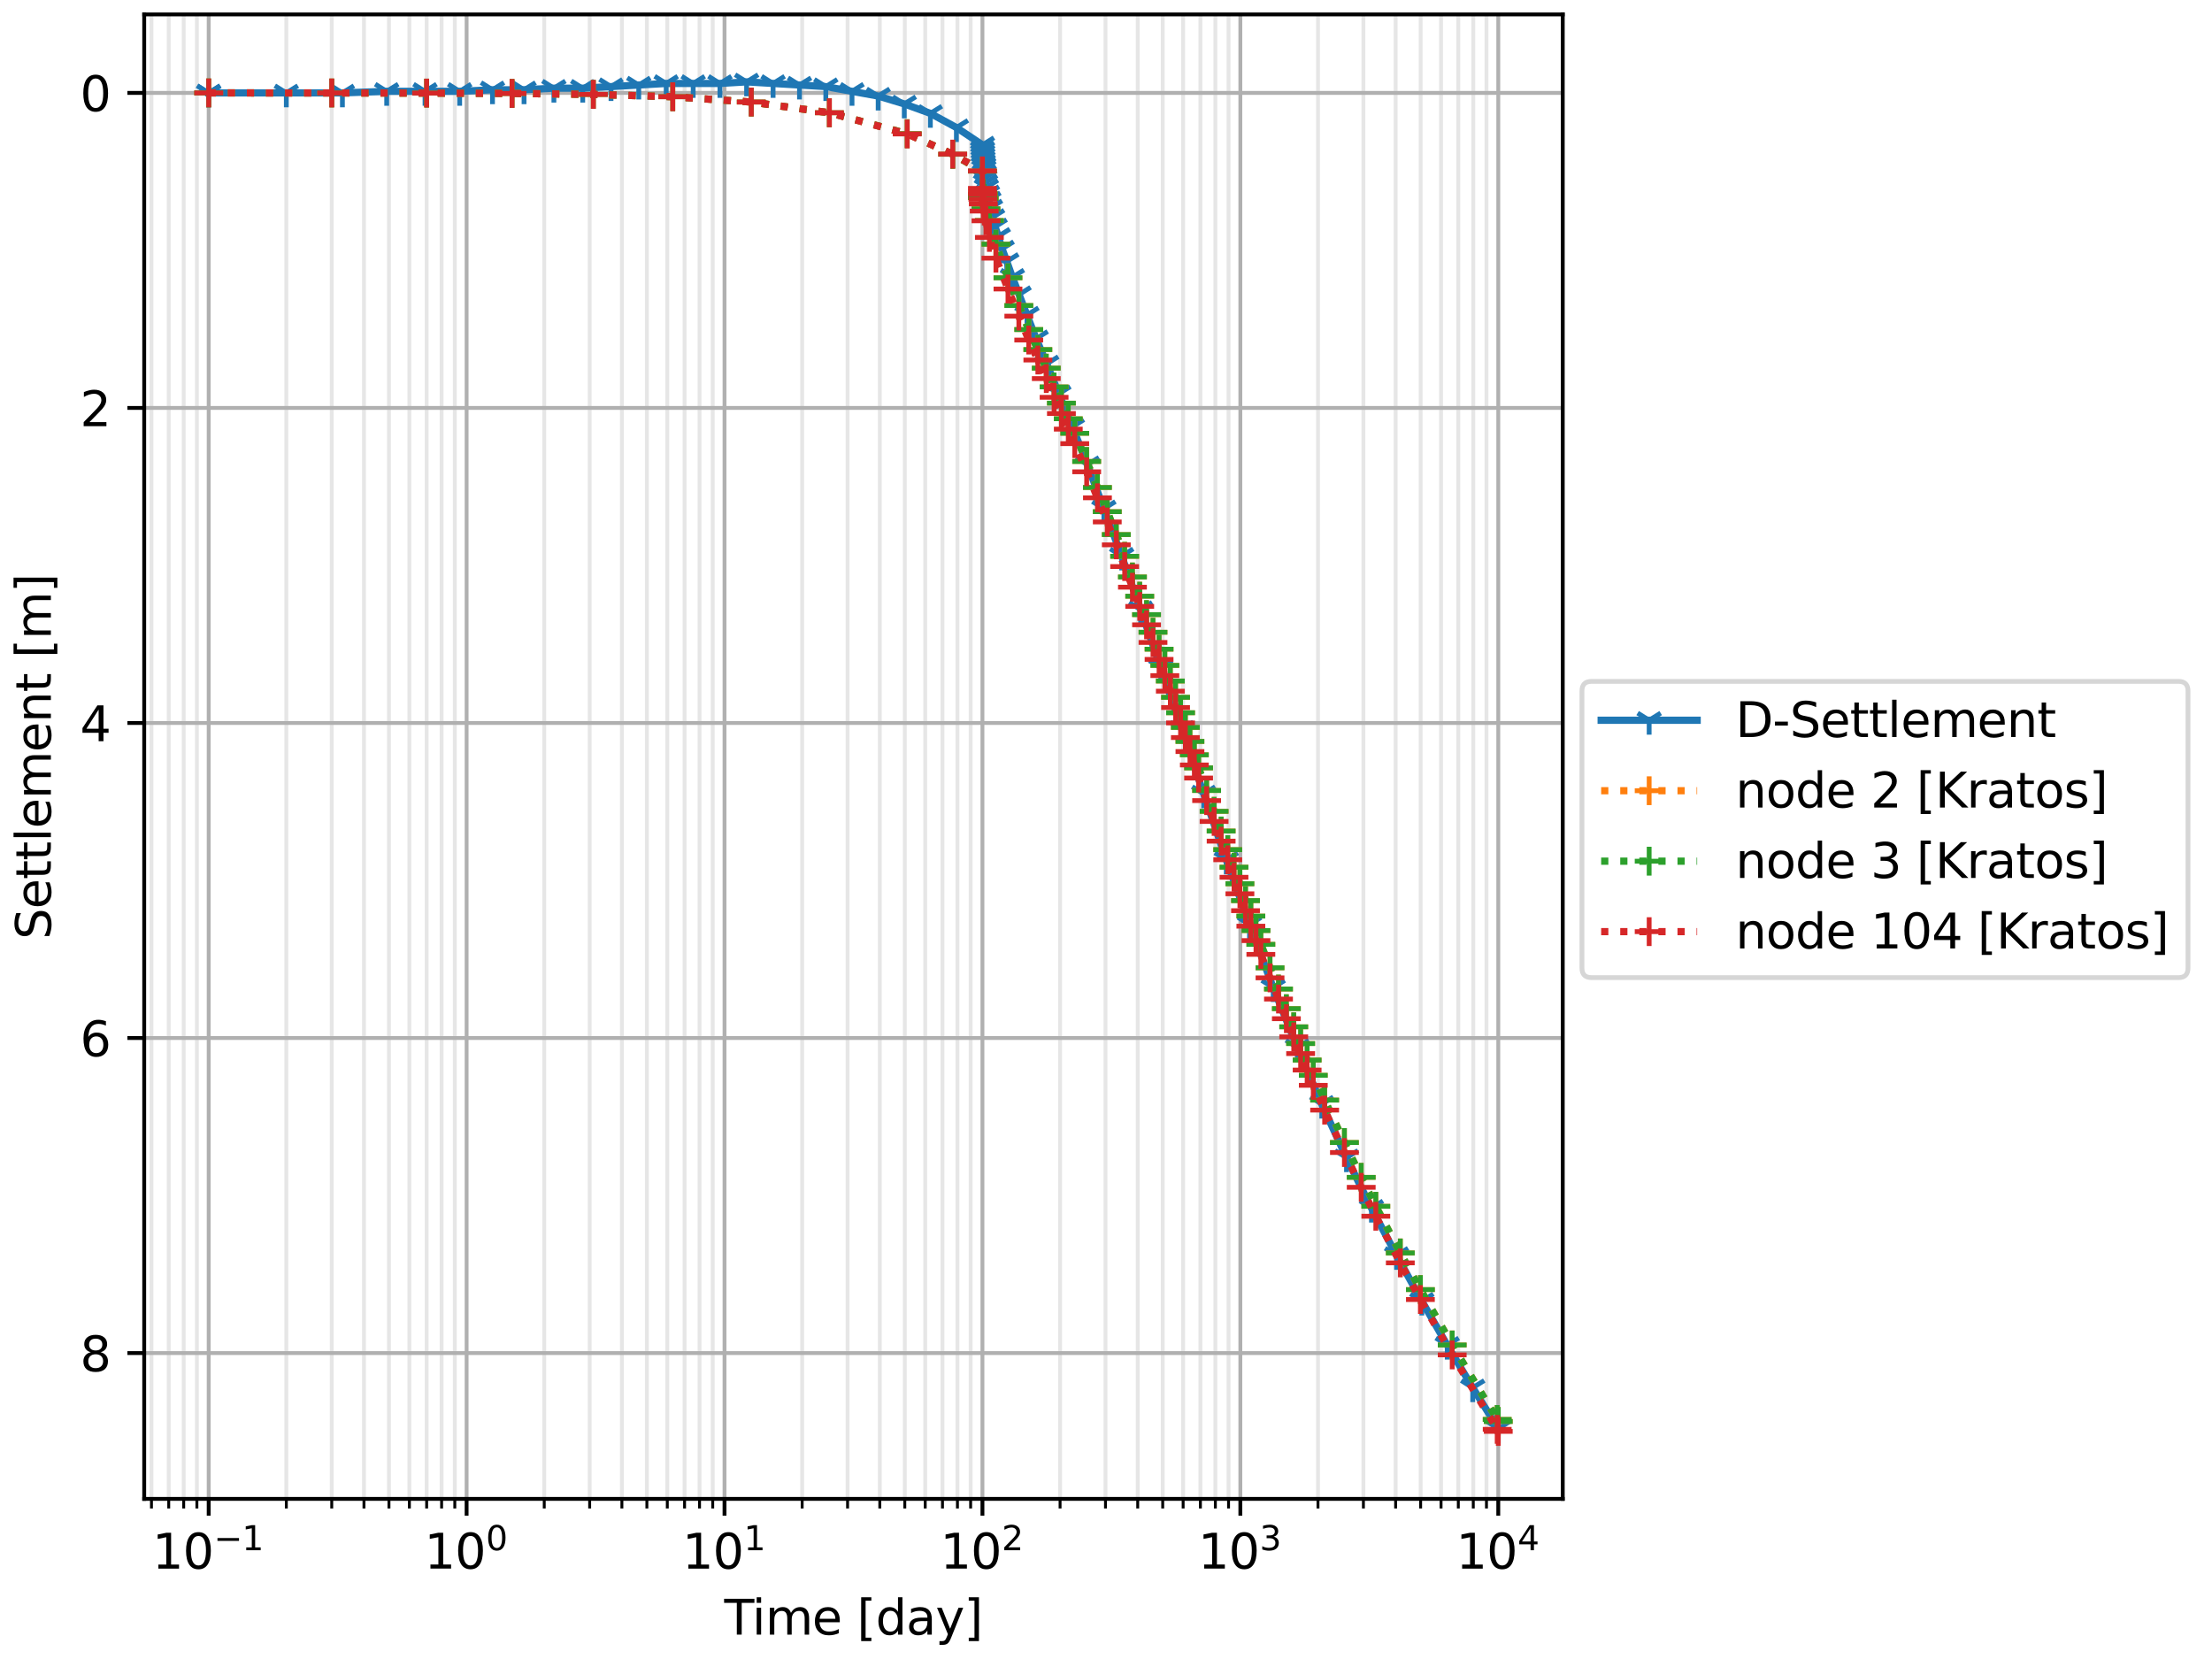 <?xml version="1.0" encoding="utf-8" standalone="no"?>
<!DOCTYPE svg PUBLIC "-//W3C//DTD SVG 1.1//EN"
  "http://www.w3.org/Graphics/SVG/1.1/DTD/svg11.dtd">
<svg xmlns:xlink="http://www.w3.org/1999/xlink" width="460.8pt" height="345.6pt" viewBox="0 0 460.8 345.6" xmlns="http://www.w3.org/2000/svg" version="1.1">
 <defs>
  <style type="text/css">*{stroke-linejoin: round; stroke-linecap: butt}</style>
 </defs>
 <g id="figure_1">
  <g id="patch_1">
   <path d="M 0 345.6 
L 460.8 345.6 
L 460.8 0 
L 0 0 
z
" style="fill: #ffffff"/>
  </g>
  <g id="axes_1">
   <g id="patch_2">
    <path d="M 30.041 312.244 
L 325.549 312.244 
L 325.549 3 
L 30.041 3 
z
" style="fill: #ffffff"/>
   </g>
   <g id="matplotlib.axis_1">
    <g id="xtick_1">
     <g id="line2d_1">
      <path d="M 43.473 312.244 
L 43.473 3 
" clip-path="url(#p9a6b18fe29)" style="fill: none; stroke: #b0b0b0; stroke-width: 0.8; stroke-linecap: square"/>
     </g>
     <g id="line2d_2">
      <defs>
       <path id="m6ea3f00f71" d="M 0 0 
L 0 3.5 
" style="stroke: #000000; stroke-width: 0.8"/>
      </defs>
      <g>
       <use xlink:href="#m6ea3f00f71" x="43.473" y="312.244" style="stroke: #000000; stroke-width: 0.8"/>
      </g>
     </g>
     <g id="text_1">
      <!-- $\mathdefault{10^{-1}}$ -->
      <g transform="translate(31.723 326.842) scale(0.1 -0.1)">
       <defs>
        <path id="DejaVuSans-31" d="M 794 531 
L 1825 531 
L 1825 4091 
L 703 3866 
L 703 4441 
L 1819 4666 
L 2450 4666 
L 2450 531 
L 3481 531 
L 3481 0 
L 794 0 
L 794 531 
z
" transform="scale(0.016)"/>
        <path id="DejaVuSans-30" d="M 2034 4250 
Q 1547 4250 1301 3770 
Q 1056 3291 1056 2328 
Q 1056 1369 1301 889 
Q 1547 409 2034 409 
Q 2525 409 2770 889 
Q 3016 1369 3016 2328 
Q 3016 3291 2770 3770 
Q 2525 4250 2034 4250 
z
M 2034 4750 
Q 2819 4750 3233 4129 
Q 3647 3509 3647 2328 
Q 3647 1150 3233 529 
Q 2819 -91 2034 -91 
Q 1250 -91 836 529 
Q 422 1150 422 2328 
Q 422 3509 836 4129 
Q 1250 4750 2034 4750 
z
" transform="scale(0.016)"/>
        <path id="DejaVuSans-2212" d="M 678 2272 
L 4684 2272 
L 4684 1741 
L 678 1741 
L 678 2272 
z
" transform="scale(0.016)"/>
       </defs>
       <use xlink:href="#DejaVuSans-31" transform="translate(0 0.684)"/>
       <use xlink:href="#DejaVuSans-30" transform="translate(63.623 0.684)"/>
       <use xlink:href="#DejaVuSans-2212" transform="translate(128.203 38.966) scale(0.7)"/>
       <use xlink:href="#DejaVuSans-31" transform="translate(186.855 38.966) scale(0.7)"/>
      </g>
     </g>
    </g>
    <g id="xtick_2">
     <g id="line2d_3">
      <path d="M 97.202 312.244 
L 97.202 3 
" clip-path="url(#p9a6b18fe29)" style="fill: none; stroke: #b0b0b0; stroke-width: 0.8; stroke-linecap: square"/>
     </g>
     <g id="line2d_4">
      <g>
       <use xlink:href="#m6ea3f00f71" x="97.202" y="312.244" style="stroke: #000000; stroke-width: 0.8"/>
      </g>
     </g>
     <g id="text_2">
      <!-- $\mathdefault{10^{0}}$ -->
      <g transform="translate(88.402 326.842) scale(0.1 -0.1)">
       <use xlink:href="#DejaVuSans-31" transform="translate(0 0.766)"/>
       <use xlink:href="#DejaVuSans-30" transform="translate(63.623 0.766)"/>
       <use xlink:href="#DejaVuSans-30" transform="translate(128.203 39.047) scale(0.7)"/>
      </g>
     </g>
    </g>
    <g id="xtick_3">
     <g id="line2d_5">
      <path d="M 150.931 312.244 
L 150.931 3 
" clip-path="url(#p9a6b18fe29)" style="fill: none; stroke: #b0b0b0; stroke-width: 0.8; stroke-linecap: square"/>
     </g>
     <g id="line2d_6">
      <g>
       <use xlink:href="#m6ea3f00f71" x="150.931" y="312.244" style="stroke: #000000; stroke-width: 0.8"/>
      </g>
     </g>
     <g id="text_3">
      <!-- $\mathdefault{10^{1}}$ -->
      <g transform="translate(142.131 326.842) scale(0.1 -0.1)">
       <use xlink:href="#DejaVuSans-31" transform="translate(0 0.684)"/>
       <use xlink:href="#DejaVuSans-30" transform="translate(63.623 0.684)"/>
       <use xlink:href="#DejaVuSans-31" transform="translate(128.203 38.966) scale(0.7)"/>
      </g>
     </g>
    </g>
    <g id="xtick_4">
     <g id="line2d_7">
      <path d="M 204.659 312.244 
L 204.659 3 
" clip-path="url(#p9a6b18fe29)" style="fill: none; stroke: #b0b0b0; stroke-width: 0.8; stroke-linecap: square"/>
     </g>
     <g id="line2d_8">
      <g>
       <use xlink:href="#m6ea3f00f71" x="204.659" y="312.244" style="stroke: #000000; stroke-width: 0.8"/>
      </g>
     </g>
     <g id="text_4">
      <!-- $\mathdefault{10^{2}}$ -->
      <g transform="translate(195.859 326.842) scale(0.1 -0.1)">
       <defs>
        <path id="DejaVuSans-32" d="M 1228 531 
L 3431 531 
L 3431 0 
L 469 0 
L 469 531 
Q 828 903 1448 1529 
Q 2069 2156 2228 2338 
Q 2531 2678 2651 2914 
Q 2772 3150 2772 3378 
Q 2772 3750 2511 3984 
Q 2250 4219 1831 4219 
Q 1534 4219 1204 4116 
Q 875 4013 500 3803 
L 500 4441 
Q 881 4594 1212 4672 
Q 1544 4750 1819 4750 
Q 2544 4750 2975 4387 
Q 3406 4025 3406 3419 
Q 3406 3131 3298 2873 
Q 3191 2616 2906 2266 
Q 2828 2175 2409 1742 
Q 1991 1309 1228 531 
z
" transform="scale(0.016)"/>
       </defs>
       <use xlink:href="#DejaVuSans-31" transform="translate(0 0.766)"/>
       <use xlink:href="#DejaVuSans-30" transform="translate(63.623 0.766)"/>
       <use xlink:href="#DejaVuSans-32" transform="translate(128.203 39.047) scale(0.7)"/>
      </g>
     </g>
    </g>
    <g id="xtick_5">
     <g id="line2d_9">
      <path d="M 258.388 312.244 
L 258.388 3 
" clip-path="url(#p9a6b18fe29)" style="fill: none; stroke: #b0b0b0; stroke-width: 0.8; stroke-linecap: square"/>
     </g>
     <g id="line2d_10">
      <g>
       <use xlink:href="#m6ea3f00f71" x="258.388" y="312.244" style="stroke: #000000; stroke-width: 0.8"/>
      </g>
     </g>
     <g id="text_5">
      <!-- $\mathdefault{10^{3}}$ -->
      <g transform="translate(249.588 326.842) scale(0.1 -0.1)">
       <defs>
        <path id="DejaVuSans-33" d="M 2597 2516 
Q 3050 2419 3304 2112 
Q 3559 1806 3559 1356 
Q 3559 666 3084 287 
Q 2609 -91 1734 -91 
Q 1441 -91 1130 -33 
Q 819 25 488 141 
L 488 750 
Q 750 597 1062 519 
Q 1375 441 1716 441 
Q 2309 441 2620 675 
Q 2931 909 2931 1356 
Q 2931 1769 2642 2001 
Q 2353 2234 1838 2234 
L 1294 2234 
L 1294 2753 
L 1863 2753 
Q 2328 2753 2575 2939 
Q 2822 3125 2822 3475 
Q 2822 3834 2567 4026 
Q 2313 4219 1838 4219 
Q 1578 4219 1281 4162 
Q 984 4106 628 3988 
L 628 4550 
Q 988 4650 1302 4700 
Q 1616 4750 1894 4750 
Q 2613 4750 3031 4423 
Q 3450 4097 3450 3541 
Q 3450 3153 3228 2886 
Q 3006 2619 2597 2516 
z
" transform="scale(0.016)"/>
       </defs>
       <use xlink:href="#DejaVuSans-31" transform="translate(0 0.766)"/>
       <use xlink:href="#DejaVuSans-30" transform="translate(63.623 0.766)"/>
       <use xlink:href="#DejaVuSans-33" transform="translate(128.203 39.047) scale(0.7)"/>
      </g>
     </g>
    </g>
    <g id="xtick_6">
     <g id="line2d_11">
      <path d="M 312.117 312.244 
L 312.117 3 
" clip-path="url(#p9a6b18fe29)" style="fill: none; stroke: #b0b0b0; stroke-width: 0.8; stroke-linecap: square"/>
     </g>
     <g id="line2d_12">
      <g>
       <use xlink:href="#m6ea3f00f71" x="312.117" y="312.244" style="stroke: #000000; stroke-width: 0.8"/>
      </g>
     </g>
     <g id="text_6">
      <!-- $\mathdefault{10^{4}}$ -->
      <g transform="translate(303.317 326.842) scale(0.1 -0.1)">
       <defs>
        <path id="DejaVuSans-34" d="M 2419 4116 
L 825 1625 
L 2419 1625 
L 2419 4116 
z
M 2253 4666 
L 3047 4666 
L 3047 1625 
L 3713 1625 
L 3713 1100 
L 3047 1100 
L 3047 0 
L 2419 0 
L 2419 1100 
L 313 1100 
L 313 1709 
L 2253 4666 
z
" transform="scale(0.016)"/>
       </defs>
       <use xlink:href="#DejaVuSans-31" transform="translate(0 0.684)"/>
       <use xlink:href="#DejaVuSans-30" transform="translate(63.623 0.684)"/>
       <use xlink:href="#DejaVuSans-34" transform="translate(128.203 38.966) scale(0.7)"/>
      </g>
     </g>
    </g>
    <g id="xtick_7">
     <g id="line2d_13">
      <path d="M 31.553 312.244 
L 31.553 3 
" clip-path="url(#p9a6b18fe29)" style="fill: none; stroke: #e6e6e6; stroke-width: 0.8; stroke-linecap: square"/>
     </g>
     <g id="line2d_14">
      <defs>
       <path id="m9fb9d11ff4" d="M 0 0 
L 0 2 
" style="stroke: #000000; stroke-width: 0.6"/>
      </defs>
      <g>
       <use xlink:href="#m9fb9d11ff4" x="31.553" y="312.244" style="stroke: #000000; stroke-width: 0.6"/>
      </g>
     </g>
    </g>
    <g id="xtick_8">
     <g id="line2d_15">
      <path d="M 35.15 312.244 
L 35.15 3 
" clip-path="url(#p9a6b18fe29)" style="fill: none; stroke: #e6e6e6; stroke-width: 0.8; stroke-linecap: square"/>
     </g>
     <g id="line2d_16">
      <g>
       <use xlink:href="#m9fb9d11ff4" x="35.15" y="312.244" style="stroke: #000000; stroke-width: 0.6"/>
      </g>
     </g>
    </g>
    <g id="xtick_9">
     <g id="line2d_17">
      <path d="M 38.266 312.244 
L 38.266 3 
" clip-path="url(#p9a6b18fe29)" style="fill: none; stroke: #e6e6e6; stroke-width: 0.8; stroke-linecap: square"/>
     </g>
     <g id="line2d_18">
      <g>
       <use xlink:href="#m9fb9d11ff4" x="38.266" y="312.244" style="stroke: #000000; stroke-width: 0.6"/>
      </g>
     </g>
    </g>
    <g id="xtick_10">
     <g id="line2d_19">
      <path d="M 41.015 312.244 
L 41.015 3 
" clip-path="url(#p9a6b18fe29)" style="fill: none; stroke: #e6e6e6; stroke-width: 0.8; stroke-linecap: square"/>
     </g>
     <g id="line2d_20">
      <g>
       <use xlink:href="#m9fb9d11ff4" x="41.015" y="312.244" style="stroke: #000000; stroke-width: 0.6"/>
      </g>
     </g>
    </g>
    <g id="xtick_11">
     <g id="line2d_21">
      <path d="M 59.647 312.244 
L 59.647 3 
" clip-path="url(#p9a6b18fe29)" style="fill: none; stroke: #e6e6e6; stroke-width: 0.8; stroke-linecap: square"/>
     </g>
     <g id="line2d_22">
      <g>
       <use xlink:href="#m9fb9d11ff4" x="59.647" y="312.244" style="stroke: #000000; stroke-width: 0.6"/>
      </g>
     </g>
    </g>
    <g id="xtick_12">
     <g id="line2d_23">
      <path d="M 69.108 312.244 
L 69.108 3 
" clip-path="url(#p9a6b18fe29)" style="fill: none; stroke: #e6e6e6; stroke-width: 0.8; stroke-linecap: square"/>
     </g>
     <g id="line2d_24">
      <g>
       <use xlink:href="#m9fb9d11ff4" x="69.108" y="312.244" style="stroke: #000000; stroke-width: 0.6"/>
      </g>
     </g>
    </g>
    <g id="xtick_13">
     <g id="line2d_25">
      <path d="M 75.821 312.244 
L 75.821 3 
" clip-path="url(#p9a6b18fe29)" style="fill: none; stroke: #e6e6e6; stroke-width: 0.8; stroke-linecap: square"/>
     </g>
     <g id="line2d_26">
      <g>
       <use xlink:href="#m9fb9d11ff4" x="75.821" y="312.244" style="stroke: #000000; stroke-width: 0.6"/>
      </g>
     </g>
    </g>
    <g id="xtick_14">
     <g id="line2d_27">
      <path d="M 81.028 312.244 
L 81.028 3 
" clip-path="url(#p9a6b18fe29)" style="fill: none; stroke: #e6e6e6; stroke-width: 0.8; stroke-linecap: square"/>
     </g>
     <g id="line2d_28">
      <g>
       <use xlink:href="#m9fb9d11ff4" x="81.028" y="312.244" style="stroke: #000000; stroke-width: 0.6"/>
      </g>
     </g>
    </g>
    <g id="xtick_15">
     <g id="line2d_29">
      <path d="M 85.282 312.244 
L 85.282 3 
" clip-path="url(#p9a6b18fe29)" style="fill: none; stroke: #e6e6e6; stroke-width: 0.8; stroke-linecap: square"/>
     </g>
     <g id="line2d_30">
      <g>
       <use xlink:href="#m9fb9d11ff4" x="85.282" y="312.244" style="stroke: #000000; stroke-width: 0.6"/>
      </g>
     </g>
    </g>
    <g id="xtick_16">
     <g id="line2d_31">
      <path d="M 88.879 312.244 
L 88.879 3 
" clip-path="url(#p9a6b18fe29)" style="fill: none; stroke: #e6e6e6; stroke-width: 0.8; stroke-linecap: square"/>
     </g>
     <g id="line2d_32">
      <g>
       <use xlink:href="#m9fb9d11ff4" x="88.879" y="312.244" style="stroke: #000000; stroke-width: 0.6"/>
      </g>
     </g>
    </g>
    <g id="xtick_17">
     <g id="line2d_33">
      <path d="M 91.995 312.244 
L 91.995 3 
" clip-path="url(#p9a6b18fe29)" style="fill: none; stroke: #e6e6e6; stroke-width: 0.8; stroke-linecap: square"/>
     </g>
     <g id="line2d_34">
      <g>
       <use xlink:href="#m9fb9d11ff4" x="91.995" y="312.244" style="stroke: #000000; stroke-width: 0.6"/>
      </g>
     </g>
    </g>
    <g id="xtick_18">
     <g id="line2d_35">
      <path d="M 94.743 312.244 
L 94.743 3 
" clip-path="url(#p9a6b18fe29)" style="fill: none; stroke: #e6e6e6; stroke-width: 0.8; stroke-linecap: square"/>
     </g>
     <g id="line2d_36">
      <g>
       <use xlink:href="#m9fb9d11ff4" x="94.743" y="312.244" style="stroke: #000000; stroke-width: 0.6"/>
      </g>
     </g>
    </g>
    <g id="xtick_19">
     <g id="line2d_37">
      <path d="M 113.376 312.244 
L 113.376 3 
" clip-path="url(#p9a6b18fe29)" style="fill: none; stroke: #e6e6e6; stroke-width: 0.8; stroke-linecap: square"/>
     </g>
     <g id="line2d_38">
      <g>
       <use xlink:href="#m9fb9d11ff4" x="113.376" y="312.244" style="stroke: #000000; stroke-width: 0.6"/>
      </g>
     </g>
    </g>
    <g id="xtick_20">
     <g id="line2d_39">
      <path d="M 122.837 312.244 
L 122.837 3 
" clip-path="url(#p9a6b18fe29)" style="fill: none; stroke: #e6e6e6; stroke-width: 0.8; stroke-linecap: square"/>
     </g>
     <g id="line2d_40">
      <g>
       <use xlink:href="#m9fb9d11ff4" x="122.837" y="312.244" style="stroke: #000000; stroke-width: 0.6"/>
      </g>
     </g>
    </g>
    <g id="xtick_21">
     <g id="line2d_41">
      <path d="M 129.55 312.244 
L 129.55 3 
" clip-path="url(#p9a6b18fe29)" style="fill: none; stroke: #e6e6e6; stroke-width: 0.8; stroke-linecap: square"/>
     </g>
     <g id="line2d_42">
      <g>
       <use xlink:href="#m9fb9d11ff4" x="129.55" y="312.244" style="stroke: #000000; stroke-width: 0.6"/>
      </g>
     </g>
    </g>
    <g id="xtick_22">
     <g id="line2d_43">
      <path d="M 134.757 312.244 
L 134.757 3 
" clip-path="url(#p9a6b18fe29)" style="fill: none; stroke: #e6e6e6; stroke-width: 0.8; stroke-linecap: square"/>
     </g>
     <g id="line2d_44">
      <g>
       <use xlink:href="#m9fb9d11ff4" x="134.757" y="312.244" style="stroke: #000000; stroke-width: 0.6"/>
      </g>
     </g>
    </g>
    <g id="xtick_23">
     <g id="line2d_45">
      <path d="M 139.011 312.244 
L 139.011 3 
" clip-path="url(#p9a6b18fe29)" style="fill: none; stroke: #e6e6e6; stroke-width: 0.8; stroke-linecap: square"/>
     </g>
     <g id="line2d_46">
      <g>
       <use xlink:href="#m9fb9d11ff4" x="139.011" y="312.244" style="stroke: #000000; stroke-width: 0.6"/>
      </g>
     </g>
    </g>
    <g id="xtick_24">
     <g id="line2d_47">
      <path d="M 142.608 312.244 
L 142.608 3 
" clip-path="url(#p9a6b18fe29)" style="fill: none; stroke: #e6e6e6; stroke-width: 0.8; stroke-linecap: square"/>
     </g>
     <g id="line2d_48">
      <g>
       <use xlink:href="#m9fb9d11ff4" x="142.608" y="312.244" style="stroke: #000000; stroke-width: 0.6"/>
      </g>
     </g>
    </g>
    <g id="xtick_25">
     <g id="line2d_49">
      <path d="M 145.724 312.244 
L 145.724 3 
" clip-path="url(#p9a6b18fe29)" style="fill: none; stroke: #e6e6e6; stroke-width: 0.8; stroke-linecap: square"/>
     </g>
     <g id="line2d_50">
      <g>
       <use xlink:href="#m9fb9d11ff4" x="145.724" y="312.244" style="stroke: #000000; stroke-width: 0.6"/>
      </g>
     </g>
    </g>
    <g id="xtick_26">
     <g id="line2d_51">
      <path d="M 148.472 312.244 
L 148.472 3 
" clip-path="url(#p9a6b18fe29)" style="fill: none; stroke: #e6e6e6; stroke-width: 0.8; stroke-linecap: square"/>
     </g>
     <g id="line2d_52">
      <g>
       <use xlink:href="#m9fb9d11ff4" x="148.472" y="312.244" style="stroke: #000000; stroke-width: 0.6"/>
      </g>
     </g>
    </g>
    <g id="xtick_27">
     <g id="line2d_53">
      <path d="M 167.105 312.244 
L 167.105 3 
" clip-path="url(#p9a6b18fe29)" style="fill: none; stroke: #e6e6e6; stroke-width: 0.8; stroke-linecap: square"/>
     </g>
     <g id="line2d_54">
      <g>
       <use xlink:href="#m9fb9d11ff4" x="167.105" y="312.244" style="stroke: #000000; stroke-width: 0.6"/>
      </g>
     </g>
    </g>
    <g id="xtick_28">
     <g id="line2d_55">
      <path d="M 176.566 312.244 
L 176.566 3 
" clip-path="url(#p9a6b18fe29)" style="fill: none; stroke: #e6e6e6; stroke-width: 0.8; stroke-linecap: square"/>
     </g>
     <g id="line2d_56">
      <g>
       <use xlink:href="#m9fb9d11ff4" x="176.566" y="312.244" style="stroke: #000000; stroke-width: 0.6"/>
      </g>
     </g>
    </g>
    <g id="xtick_29">
     <g id="line2d_57">
      <path d="M 183.279 312.244 
L 183.279 3 
" clip-path="url(#p9a6b18fe29)" style="fill: none; stroke: #e6e6e6; stroke-width: 0.8; stroke-linecap: square"/>
     </g>
     <g id="line2d_58">
      <g>
       <use xlink:href="#m9fb9d11ff4" x="183.279" y="312.244" style="stroke: #000000; stroke-width: 0.6"/>
      </g>
     </g>
    </g>
    <g id="xtick_30">
     <g id="line2d_59">
      <path d="M 188.485 312.244 
L 188.485 3 
" clip-path="url(#p9a6b18fe29)" style="fill: none; stroke: #e6e6e6; stroke-width: 0.8; stroke-linecap: square"/>
     </g>
     <g id="line2d_60">
      <g>
       <use xlink:href="#m9fb9d11ff4" x="188.485" y="312.244" style="stroke: #000000; stroke-width: 0.6"/>
      </g>
     </g>
    </g>
    <g id="xtick_31">
     <g id="line2d_61">
      <path d="M 192.74 312.244 
L 192.74 3 
" clip-path="url(#p9a6b18fe29)" style="fill: none; stroke: #e6e6e6; stroke-width: 0.8; stroke-linecap: square"/>
     </g>
     <g id="line2d_62">
      <g>
       <use xlink:href="#m9fb9d11ff4" x="192.74" y="312.244" style="stroke: #000000; stroke-width: 0.6"/>
      </g>
     </g>
    </g>
    <g id="xtick_32">
     <g id="line2d_63">
      <path d="M 196.337 312.244 
L 196.337 3 
" clip-path="url(#p9a6b18fe29)" style="fill: none; stroke: #e6e6e6; stroke-width: 0.8; stroke-linecap: square"/>
     </g>
     <g id="line2d_64">
      <g>
       <use xlink:href="#m9fb9d11ff4" x="196.337" y="312.244" style="stroke: #000000; stroke-width: 0.6"/>
      </g>
     </g>
    </g>
    <g id="xtick_33">
     <g id="line2d_65">
      <path d="M 199.453 312.244 
L 199.453 3 
" clip-path="url(#p9a6b18fe29)" style="fill: none; stroke: #e6e6e6; stroke-width: 0.8; stroke-linecap: square"/>
     </g>
     <g id="line2d_66">
      <g>
       <use xlink:href="#m9fb9d11ff4" x="199.453" y="312.244" style="stroke: #000000; stroke-width: 0.6"/>
      </g>
     </g>
    </g>
    <g id="xtick_34">
     <g id="line2d_67">
      <path d="M 202.201 312.244 
L 202.201 3 
" clip-path="url(#p9a6b18fe29)" style="fill: none; stroke: #e6e6e6; stroke-width: 0.8; stroke-linecap: square"/>
     </g>
     <g id="line2d_68">
      <g>
       <use xlink:href="#m9fb9d11ff4" x="202.201" y="312.244" style="stroke: #000000; stroke-width: 0.6"/>
      </g>
     </g>
    </g>
    <g id="xtick_35">
     <g id="line2d_69">
      <path d="M 220.833 312.244 
L 220.833 3 
" clip-path="url(#p9a6b18fe29)" style="fill: none; stroke: #e6e6e6; stroke-width: 0.8; stroke-linecap: square"/>
     </g>
     <g id="line2d_70">
      <g>
       <use xlink:href="#m9fb9d11ff4" x="220.833" y="312.244" style="stroke: #000000; stroke-width: 0.6"/>
      </g>
     </g>
    </g>
    <g id="xtick_36">
     <g id="line2d_71">
      <path d="M 230.295 312.244 
L 230.295 3 
" clip-path="url(#p9a6b18fe29)" style="fill: none; stroke: #e6e6e6; stroke-width: 0.8; stroke-linecap: square"/>
     </g>
     <g id="line2d_72">
      <g>
       <use xlink:href="#m9fb9d11ff4" x="230.295" y="312.244" style="stroke: #000000; stroke-width: 0.6"/>
      </g>
     </g>
    </g>
    <g id="xtick_37">
     <g id="line2d_73">
      <path d="M 237.007 312.244 
L 237.007 3 
" clip-path="url(#p9a6b18fe29)" style="fill: none; stroke: #e6e6e6; stroke-width: 0.8; stroke-linecap: square"/>
     </g>
     <g id="line2d_74">
      <g>
       <use xlink:href="#m9fb9d11ff4" x="237.007" y="312.244" style="stroke: #000000; stroke-width: 0.6"/>
      </g>
     </g>
    </g>
    <g id="xtick_38">
     <g id="line2d_75">
      <path d="M 242.214 312.244 
L 242.214 3 
" clip-path="url(#p9a6b18fe29)" style="fill: none; stroke: #e6e6e6; stroke-width: 0.8; stroke-linecap: square"/>
     </g>
     <g id="line2d_76">
      <g>
       <use xlink:href="#m9fb9d11ff4" x="242.214" y="312.244" style="stroke: #000000; stroke-width: 0.6"/>
      </g>
     </g>
    </g>
    <g id="xtick_39">
     <g id="line2d_77">
      <path d="M 246.469 312.244 
L 246.469 3 
" clip-path="url(#p9a6b18fe29)" style="fill: none; stroke: #e6e6e6; stroke-width: 0.8; stroke-linecap: square"/>
     </g>
     <g id="line2d_78">
      <g>
       <use xlink:href="#m9fb9d11ff4" x="246.469" y="312.244" style="stroke: #000000; stroke-width: 0.6"/>
      </g>
     </g>
    </g>
    <g id="xtick_40">
     <g id="line2d_79">
      <path d="M 250.066 312.244 
L 250.066 3 
" clip-path="url(#p9a6b18fe29)" style="fill: none; stroke: #e6e6e6; stroke-width: 0.8; stroke-linecap: square"/>
     </g>
     <g id="line2d_80">
      <g>
       <use xlink:href="#m9fb9d11ff4" x="250.066" y="312.244" style="stroke: #000000; stroke-width: 0.6"/>
      </g>
     </g>
    </g>
    <g id="xtick_41">
     <g id="line2d_81">
      <path d="M 253.181 312.244 
L 253.181 3 
" clip-path="url(#p9a6b18fe29)" style="fill: none; stroke: #e6e6e6; stroke-width: 0.8; stroke-linecap: square"/>
     </g>
     <g id="line2d_82">
      <g>
       <use xlink:href="#m9fb9d11ff4" x="253.181" y="312.244" style="stroke: #000000; stroke-width: 0.6"/>
      </g>
     </g>
    </g>
    <g id="xtick_42">
     <g id="line2d_83">
      <path d="M 255.93 312.244 
L 255.93 3 
" clip-path="url(#p9a6b18fe29)" style="fill: none; stroke: #e6e6e6; stroke-width: 0.8; stroke-linecap: square"/>
     </g>
     <g id="line2d_84">
      <g>
       <use xlink:href="#m9fb9d11ff4" x="255.93" y="312.244" style="stroke: #000000; stroke-width: 0.6"/>
      </g>
     </g>
    </g>
    <g id="xtick_43">
     <g id="line2d_85">
      <path d="M 274.562 312.244 
L 274.562 3 
" clip-path="url(#p9a6b18fe29)" style="fill: none; stroke: #e6e6e6; stroke-width: 0.8; stroke-linecap: square"/>
     </g>
     <g id="line2d_86">
      <g>
       <use xlink:href="#m9fb9d11ff4" x="274.562" y="312.244" style="stroke: #000000; stroke-width: 0.6"/>
      </g>
     </g>
    </g>
    <g id="xtick_44">
     <g id="line2d_87">
      <path d="M 284.023 312.244 
L 284.023 3 
" clip-path="url(#p9a6b18fe29)" style="fill: none; stroke: #e6e6e6; stroke-width: 0.8; stroke-linecap: square"/>
     </g>
     <g id="line2d_88">
      <g>
       <use xlink:href="#m9fb9d11ff4" x="284.023" y="312.244" style="stroke: #000000; stroke-width: 0.6"/>
      </g>
     </g>
    </g>
    <g id="xtick_45">
     <g id="line2d_89">
      <path d="M 290.736 312.244 
L 290.736 3 
" clip-path="url(#p9a6b18fe29)" style="fill: none; stroke: #e6e6e6; stroke-width: 0.8; stroke-linecap: square"/>
     </g>
     <g id="line2d_90">
      <g>
       <use xlink:href="#m9fb9d11ff4" x="290.736" y="312.244" style="stroke: #000000; stroke-width: 0.6"/>
      </g>
     </g>
    </g>
    <g id="xtick_46">
     <g id="line2d_91">
      <path d="M 295.943 312.244 
L 295.943 3 
" clip-path="url(#p9a6b18fe29)" style="fill: none; stroke: #e6e6e6; stroke-width: 0.8; stroke-linecap: square"/>
     </g>
     <g id="line2d_92">
      <g>
       <use xlink:href="#m9fb9d11ff4" x="295.943" y="312.244" style="stroke: #000000; stroke-width: 0.6"/>
      </g>
     </g>
    </g>
    <g id="xtick_47">
     <g id="line2d_93">
      <path d="M 300.197 312.244 
L 300.197 3 
" clip-path="url(#p9a6b18fe29)" style="fill: none; stroke: #e6e6e6; stroke-width: 0.8; stroke-linecap: square"/>
     </g>
     <g id="line2d_94">
      <g>
       <use xlink:href="#m9fb9d11ff4" x="300.197" y="312.244" style="stroke: #000000; stroke-width: 0.6"/>
      </g>
     </g>
    </g>
    <g id="xtick_48">
     <g id="line2d_95">
      <path d="M 303.794 312.244 
L 303.794 3 
" clip-path="url(#p9a6b18fe29)" style="fill: none; stroke: #e6e6e6; stroke-width: 0.8; stroke-linecap: square"/>
     </g>
     <g id="line2d_96">
      <g>
       <use xlink:href="#m9fb9d11ff4" x="303.794" y="312.244" style="stroke: #000000; stroke-width: 0.6"/>
      </g>
     </g>
    </g>
    <g id="xtick_49">
     <g id="line2d_97">
      <path d="M 306.91 312.244 
L 306.91 3 
" clip-path="url(#p9a6b18fe29)" style="fill: none; stroke: #e6e6e6; stroke-width: 0.8; stroke-linecap: square"/>
     </g>
     <g id="line2d_98">
      <g>
       <use xlink:href="#m9fb9d11ff4" x="306.91" y="312.244" style="stroke: #000000; stroke-width: 0.6"/>
      </g>
     </g>
    </g>
    <g id="xtick_50">
     <g id="line2d_99">
      <path d="M 309.659 312.244 
L 309.659 3 
" clip-path="url(#p9a6b18fe29)" style="fill: none; stroke: #e6e6e6; stroke-width: 0.8; stroke-linecap: square"/>
     </g>
     <g id="line2d_100">
      <g>
       <use xlink:href="#m9fb9d11ff4" x="309.659" y="312.244" style="stroke: #000000; stroke-width: 0.6"/>
      </g>
     </g>
    </g>
    <g id="text_7">
     <!-- Time [day] -->
     <g transform="translate(150.873 340.52) scale(0.1 -0.1)">
      <defs>
       <path id="DejaVuSans-54" d="M -19 4666 
L 3928 4666 
L 3928 4134 
L 2272 4134 
L 2272 0 
L 1638 0 
L 1638 4134 
L -19 4134 
L -19 4666 
z
" transform="scale(0.016)"/>
       <path id="DejaVuSans-69" d="M 603 3500 
L 1178 3500 
L 1178 0 
L 603 0 
L 603 3500 
z
M 603 4863 
L 1178 4863 
L 1178 4134 
L 603 4134 
L 603 4863 
z
" transform="scale(0.016)"/>
       <path id="DejaVuSans-6d" d="M 3328 2828 
Q 3544 3216 3844 3400 
Q 4144 3584 4550 3584 
Q 5097 3584 5394 3201 
Q 5691 2819 5691 2113 
L 5691 0 
L 5113 0 
L 5113 2094 
Q 5113 2597 4934 2840 
Q 4756 3084 4391 3084 
Q 3944 3084 3684 2787 
Q 3425 2491 3425 1978 
L 3425 0 
L 2847 0 
L 2847 2094 
Q 2847 2600 2669 2842 
Q 2491 3084 2119 3084 
Q 1678 3084 1418 2786 
Q 1159 2488 1159 1978 
L 1159 0 
L 581 0 
L 581 3500 
L 1159 3500 
L 1159 2956 
Q 1356 3278 1631 3431 
Q 1906 3584 2284 3584 
Q 2666 3584 2933 3390 
Q 3200 3197 3328 2828 
z
" transform="scale(0.016)"/>
       <path id="DejaVuSans-65" d="M 3597 1894 
L 3597 1613 
L 953 1613 
Q 991 1019 1311 708 
Q 1631 397 2203 397 
Q 2534 397 2845 478 
Q 3156 559 3463 722 
L 3463 178 
Q 3153 47 2828 -22 
Q 2503 -91 2169 -91 
Q 1331 -91 842 396 
Q 353 884 353 1716 
Q 353 2575 817 3079 
Q 1281 3584 2069 3584 
Q 2775 3584 3186 3129 
Q 3597 2675 3597 1894 
z
M 3022 2063 
Q 3016 2534 2758 2815 
Q 2500 3097 2075 3097 
Q 1594 3097 1305 2825 
Q 1016 2553 972 2059 
L 3022 2063 
z
" transform="scale(0.016)"/>
       <path id="DejaVuSans-20" transform="scale(0.016)"/>
       <path id="DejaVuSans-5b" d="M 550 4863 
L 1875 4863 
L 1875 4416 
L 1125 4416 
L 1125 -397 
L 1875 -397 
L 1875 -844 
L 550 -844 
L 550 4863 
z
" transform="scale(0.016)"/>
       <path id="DejaVuSans-64" d="M 2906 2969 
L 2906 4863 
L 3481 4863 
L 3481 0 
L 2906 0 
L 2906 525 
Q 2725 213 2448 61 
Q 2172 -91 1784 -91 
Q 1150 -91 751 415 
Q 353 922 353 1747 
Q 353 2572 751 3078 
Q 1150 3584 1784 3584 
Q 2172 3584 2448 3432 
Q 2725 3281 2906 2969 
z
M 947 1747 
Q 947 1113 1208 752 
Q 1469 391 1925 391 
Q 2381 391 2643 752 
Q 2906 1113 2906 1747 
Q 2906 2381 2643 2742 
Q 2381 3103 1925 3103 
Q 1469 3103 1208 2742 
Q 947 2381 947 1747 
z
" transform="scale(0.016)"/>
       <path id="DejaVuSans-61" d="M 2194 1759 
Q 1497 1759 1228 1600 
Q 959 1441 959 1056 
Q 959 750 1161 570 
Q 1363 391 1709 391 
Q 2188 391 2477 730 
Q 2766 1069 2766 1631 
L 2766 1759 
L 2194 1759 
z
M 3341 1997 
L 3341 0 
L 2766 0 
L 2766 531 
Q 2569 213 2275 61 
Q 1981 -91 1556 -91 
Q 1019 -91 701 211 
Q 384 513 384 1019 
Q 384 1609 779 1909 
Q 1175 2209 1959 2209 
L 2766 2209 
L 2766 2266 
Q 2766 2663 2505 2880 
Q 2244 3097 1772 3097 
Q 1472 3097 1187 3025 
Q 903 2953 641 2809 
L 641 3341 
Q 956 3463 1253 3523 
Q 1550 3584 1831 3584 
Q 2591 3584 2966 3190 
Q 3341 2797 3341 1997 
z
" transform="scale(0.016)"/>
       <path id="DejaVuSans-79" d="M 2059 -325 
Q 1816 -950 1584 -1140 
Q 1353 -1331 966 -1331 
L 506 -1331 
L 506 -850 
L 844 -850 
Q 1081 -850 1212 -737 
Q 1344 -625 1503 -206 
L 1606 56 
L 191 3500 
L 800 3500 
L 1894 763 
L 2988 3500 
L 3597 3500 
L 2059 -325 
z
" transform="scale(0.016)"/>
       <path id="DejaVuSans-5d" d="M 1947 4863 
L 1947 -844 
L 622 -844 
L 622 -397 
L 1369 -397 
L 1369 4416 
L 622 4416 
L 622 4863 
L 1947 4863 
z
" transform="scale(0.016)"/>
      </defs>
      <use xlink:href="#DejaVuSans-54"/>
      <use xlink:href="#DejaVuSans-69" transform="translate(57.959 0)"/>
      <use xlink:href="#DejaVuSans-6d" transform="translate(85.742 0)"/>
      <use xlink:href="#DejaVuSans-65" transform="translate(183.154 0)"/>
      <use xlink:href="#DejaVuSans-20" transform="translate(244.678 0)"/>
      <use xlink:href="#DejaVuSans-5b" transform="translate(276.465 0)"/>
      <use xlink:href="#DejaVuSans-64" transform="translate(315.479 0)"/>
      <use xlink:href="#DejaVuSans-61" transform="translate(378.955 0)"/>
      <use xlink:href="#DejaVuSans-79" transform="translate(440.234 0)"/>
      <use xlink:href="#DejaVuSans-5d" transform="translate(499.414 0)"/>
     </g>
    </g>
   </g>
   <g id="matplotlib.axis_2">
    <g id="ytick_1">
     <g id="line2d_101">
      <path d="M 30.041 19.354 
L 325.549 19.354 
" clip-path="url(#p9a6b18fe29)" style="fill: none; stroke: #b0b0b0; stroke-width: 0.8; stroke-linecap: square"/>
     </g>
     <g id="line2d_102">
      <defs>
       <path id="mf6ca19227b" d="M 0 0 
L -3.5 0 
" style="stroke: #000000; stroke-width: 0.8"/>
      </defs>
      <g>
       <use xlink:href="#mf6ca19227b" x="30.041" y="19.354" style="stroke: #000000; stroke-width: 0.8"/>
      </g>
     </g>
     <g id="text_8">
      <!-- 0 -->
      <g transform="translate(16.678 23.153) scale(0.1 -0.1)">
       <use xlink:href="#DejaVuSans-30"/>
      </g>
     </g>
    </g>
    <g id="ytick_2">
     <g id="line2d_103">
      <path d="M 30.041 84.982 
L 325.549 84.982 
" clip-path="url(#p9a6b18fe29)" style="fill: none; stroke: #b0b0b0; stroke-width: 0.8; stroke-linecap: square"/>
     </g>
     <g id="line2d_104">
      <g>
       <use xlink:href="#mf6ca19227b" x="30.041" y="84.982" style="stroke: #000000; stroke-width: 0.8"/>
      </g>
     </g>
     <g id="text_9">
      <!-- 2 -->
      <g transform="translate(16.678 88.781) scale(0.1 -0.1)">
       <use xlink:href="#DejaVuSans-32"/>
      </g>
     </g>
    </g>
    <g id="ytick_3">
     <g id="line2d_105">
      <path d="M 30.041 150.611 
L 325.549 150.611 
" clip-path="url(#p9a6b18fe29)" style="fill: none; stroke: #b0b0b0; stroke-width: 0.8; stroke-linecap: square"/>
     </g>
     <g id="line2d_106">
      <g>
       <use xlink:href="#mf6ca19227b" x="30.041" y="150.611" style="stroke: #000000; stroke-width: 0.8"/>
      </g>
     </g>
     <g id="text_10">
      <!-- 4 -->
      <g transform="translate(16.678 154.41) scale(0.1 -0.1)">
       <use xlink:href="#DejaVuSans-34"/>
      </g>
     </g>
    </g>
    <g id="ytick_4">
     <g id="line2d_107">
      <path d="M 30.041 216.239 
L 325.549 216.239 
" clip-path="url(#p9a6b18fe29)" style="fill: none; stroke: #b0b0b0; stroke-width: 0.8; stroke-linecap: square"/>
     </g>
     <g id="line2d_108">
      <g>
       <use xlink:href="#mf6ca19227b" x="30.041" y="216.239" style="stroke: #000000; stroke-width: 0.8"/>
      </g>
     </g>
     <g id="text_11">
      <!-- 6 -->
      <g transform="translate(16.678 220.038) scale(0.1 -0.1)">
       <defs>
        <path id="DejaVuSans-36" d="M 2113 2584 
Q 1688 2584 1439 2293 
Q 1191 2003 1191 1497 
Q 1191 994 1439 701 
Q 1688 409 2113 409 
Q 2538 409 2786 701 
Q 3034 994 3034 1497 
Q 3034 2003 2786 2293 
Q 2538 2584 2113 2584 
z
M 3366 4563 
L 3366 3988 
Q 3128 4100 2886 4159 
Q 2644 4219 2406 4219 
Q 1781 4219 1451 3797 
Q 1122 3375 1075 2522 
Q 1259 2794 1537 2939 
Q 1816 3084 2150 3084 
Q 2853 3084 3261 2657 
Q 3669 2231 3669 1497 
Q 3669 778 3244 343 
Q 2819 -91 2113 -91 
Q 1303 -91 875 529 
Q 447 1150 447 2328 
Q 447 3434 972 4092 
Q 1497 4750 2381 4750 
Q 2619 4750 2861 4703 
Q 3103 4656 3366 4563 
z
" transform="scale(0.016)"/>
       </defs>
       <use xlink:href="#DejaVuSans-36"/>
      </g>
     </g>
    </g>
    <g id="ytick_5">
     <g id="line2d_109">
      <path d="M 30.041 281.868 
L 325.549 281.868 
" clip-path="url(#p9a6b18fe29)" style="fill: none; stroke: #b0b0b0; stroke-width: 0.8; stroke-linecap: square"/>
     </g>
     <g id="line2d_110">
      <g>
       <use xlink:href="#mf6ca19227b" x="30.041" y="281.868" style="stroke: #000000; stroke-width: 0.8"/>
      </g>
     </g>
     <g id="text_12">
      <!-- 8 -->
      <g transform="translate(16.678 285.667) scale(0.1 -0.1)">
       <defs>
        <path id="DejaVuSans-38" d="M 2034 2216 
Q 1584 2216 1326 1975 
Q 1069 1734 1069 1313 
Q 1069 891 1326 650 
Q 1584 409 2034 409 
Q 2484 409 2743 651 
Q 3003 894 3003 1313 
Q 3003 1734 2745 1975 
Q 2488 2216 2034 2216 
z
M 1403 2484 
Q 997 2584 770 2862 
Q 544 3141 544 3541 
Q 544 4100 942 4425 
Q 1341 4750 2034 4750 
Q 2731 4750 3128 4425 
Q 3525 4100 3525 3541 
Q 3525 3141 3298 2862 
Q 3072 2584 2669 2484 
Q 3125 2378 3379 2068 
Q 3634 1759 3634 1313 
Q 3634 634 3220 271 
Q 2806 -91 2034 -91 
Q 1263 -91 848 271 
Q 434 634 434 1313 
Q 434 1759 690 2068 
Q 947 2378 1403 2484 
z
M 1172 3481 
Q 1172 3119 1398 2916 
Q 1625 2713 2034 2713 
Q 2441 2713 2670 2916 
Q 2900 3119 2900 3481 
Q 2900 3844 2670 4047 
Q 2441 4250 2034 4250 
Q 1625 4250 1398 4047 
Q 1172 3844 1172 3481 
z
" transform="scale(0.016)"/>
       </defs>
       <use xlink:href="#DejaVuSans-38"/>
      </g>
     </g>
    </g>
    <g id="text_13">
     <!-- Settlement [m] -->
     <g transform="translate(10.599 195.695) rotate(-90) scale(0.1 -0.1)">
      <defs>
       <path id="DejaVuSans-53" d="M 3425 4513 
L 3425 3897 
Q 3066 4069 2747 4153 
Q 2428 4238 2131 4238 
Q 1616 4238 1336 4038 
Q 1056 3838 1056 3469 
Q 1056 3159 1242 3001 
Q 1428 2844 1947 2747 
L 2328 2669 
Q 3034 2534 3370 2195 
Q 3706 1856 3706 1288 
Q 3706 609 3251 259 
Q 2797 -91 1919 -91 
Q 1588 -91 1214 -16 
Q 841 59 441 206 
L 441 856 
Q 825 641 1194 531 
Q 1563 422 1919 422 
Q 2459 422 2753 634 
Q 3047 847 3047 1241 
Q 3047 1584 2836 1778 
Q 2625 1972 2144 2069 
L 1759 2144 
Q 1053 2284 737 2584 
Q 422 2884 422 3419 
Q 422 4038 858 4394 
Q 1294 4750 2059 4750 
Q 2388 4750 2728 4690 
Q 3069 4631 3425 4513 
z
" transform="scale(0.016)"/>
       <path id="DejaVuSans-74" d="M 1172 4494 
L 1172 3500 
L 2356 3500 
L 2356 3053 
L 1172 3053 
L 1172 1153 
Q 1172 725 1289 603 
Q 1406 481 1766 481 
L 2356 481 
L 2356 0 
L 1766 0 
Q 1100 0 847 248 
Q 594 497 594 1153 
L 594 3053 
L 172 3053 
L 172 3500 
L 594 3500 
L 594 4494 
L 1172 4494 
z
" transform="scale(0.016)"/>
       <path id="DejaVuSans-6c" d="M 603 4863 
L 1178 4863 
L 1178 0 
L 603 0 
L 603 4863 
z
" transform="scale(0.016)"/>
       <path id="DejaVuSans-6e" d="M 3513 2113 
L 3513 0 
L 2938 0 
L 2938 2094 
Q 2938 2591 2744 2837 
Q 2550 3084 2163 3084 
Q 1697 3084 1428 2787 
Q 1159 2491 1159 1978 
L 1159 0 
L 581 0 
L 581 3500 
L 1159 3500 
L 1159 2956 
Q 1366 3272 1645 3428 
Q 1925 3584 2291 3584 
Q 2894 3584 3203 3211 
Q 3513 2838 3513 2113 
z
" transform="scale(0.016)"/>
      </defs>
      <use xlink:href="#DejaVuSans-53"/>
      <use xlink:href="#DejaVuSans-65" transform="translate(63.477 0)"/>
      <use xlink:href="#DejaVuSans-74" transform="translate(125 0)"/>
      <use xlink:href="#DejaVuSans-74" transform="translate(164.209 0)"/>
      <use xlink:href="#DejaVuSans-6c" transform="translate(203.418 0)"/>
      <use xlink:href="#DejaVuSans-65" transform="translate(231.201 0)"/>
      <use xlink:href="#DejaVuSans-6d" transform="translate(292.725 0)"/>
      <use xlink:href="#DejaVuSans-65" transform="translate(390.137 0)"/>
      <use xlink:href="#DejaVuSans-6e" transform="translate(451.66 0)"/>
      <use xlink:href="#DejaVuSans-74" transform="translate(515.039 0)"/>
      <use xlink:href="#DejaVuSans-20" transform="translate(554.248 0)"/>
      <use xlink:href="#DejaVuSans-5b" transform="translate(586.035 0)"/>
      <use xlink:href="#DejaVuSans-6d" transform="translate(625.049 0)"/>
      <use xlink:href="#DejaVuSans-5d" transform="translate(722.461 0)"/>
     </g>
    </g>
   </g>
   <g id="line2d_111">
    <path d="M 43.473 19.354 
L 43.473 19.354 
L 59.647 19.354 
L 71.332 19.354 
L 80.556 19.026 
L 88.543 19.026 
L 95.758 19.026 
L 102.595 18.697 
L 109.168 18.697 
L 115.387 18.369 
L 121.393 18.369 
L 127.285 18.041 
L 133.063 17.713 
L 138.776 17.385 
L 144.404 17.385 
L 149.978 17.385 
L 155.532 17.057 
L 161.051 17.385 
L 166.55 17.713 
L 172.03 18.041 
L 177.488 19.026 
L 182.938 20.01 
L 188.378 21.651 
L 193.812 23.62 
L 199.236 26.573 
L 204.659 30.182 
L 204.683 31.167 
L 204.706 31.823 
L 204.736 32.479 
L 204.774 33.136 
L 204.82 33.792 
L 204.878 34.448 
L 204.892 34.448 
L 204.952 35.105 
L 205.044 36.089 
L 205.158 37.073 
L 205.302 38.058 
L 205.482 39.042 
L 205.709 40.355 
L 205.99 41.667 
L 206.34 43.308 
L 206.773 45.277 
L 207.306 47.246 
L 207.961 49.215 
L 208.762 51.84 
L 209.733 54.465 
L 210.9 57.746 
L 212.291 61.356 
L 213.935 65.622 
L 215.852 70.544 
L 218.062 75.794 
L 220.577 82.029 
L 223.401 88.92 
L 226.532 96.795 
L 229.959 105.983 
L 233.662 115.828 
L 237.619 126.984 
L 241.805 139.126 
L 246.192 151.923 
L 250.753 165.377 
L 255.462 179.159 
L 260.296 192.613 
L 265.233 205.739 
L 270.257 218.208 
L 275.35 230.021 
L 280.501 241.178 
L 285.698 251.678 
L 290.933 261.523 
L 296.197 271.039 
L 301.486 280.227 
L 306.794 289.087 
L 312.117 297.618 
" clip-path="url(#p9a6b18fe29)" style="fill: none; stroke: #1f77b4; stroke-width: 1.5; stroke-linecap: square"/>
    <defs>
     <path id="m80fce7442e" d="M 0 0 
L 0 3 
M 0 0 
L 2.4 -1.5 
M 0 0 
L -2.4 -1.5 
" style="stroke: #1f77b4"/>
    </defs>
    <g clip-path="url(#p9a6b18fe29)">
     <use xlink:href="#m80fce7442e" x="43.473" y="19.354" style="fill: #1f77b4; stroke: #1f77b4"/>
     <use xlink:href="#m80fce7442e" x="43.473" y="19.354" style="fill: #1f77b4; stroke: #1f77b4"/>
     <use xlink:href="#m80fce7442e" x="59.647" y="19.354" style="fill: #1f77b4; stroke: #1f77b4"/>
     <use xlink:href="#m80fce7442e" x="71.332" y="19.354" style="fill: #1f77b4; stroke: #1f77b4"/>
     <use xlink:href="#m80fce7442e" x="80.556" y="19.026" style="fill: #1f77b4; stroke: #1f77b4"/>
     <use xlink:href="#m80fce7442e" x="88.543" y="19.026" style="fill: #1f77b4; stroke: #1f77b4"/>
     <use xlink:href="#m80fce7442e" x="95.758" y="19.026" style="fill: #1f77b4; stroke: #1f77b4"/>
     <use xlink:href="#m80fce7442e" x="102.595" y="18.697" style="fill: #1f77b4; stroke: #1f77b4"/>
     <use xlink:href="#m80fce7442e" x="109.168" y="18.697" style="fill: #1f77b4; stroke: #1f77b4"/>
     <use xlink:href="#m80fce7442e" x="115.387" y="18.369" style="fill: #1f77b4; stroke: #1f77b4"/>
     <use xlink:href="#m80fce7442e" x="121.393" y="18.369" style="fill: #1f77b4; stroke: #1f77b4"/>
     <use xlink:href="#m80fce7442e" x="127.285" y="18.041" style="fill: #1f77b4; stroke: #1f77b4"/>
     <use xlink:href="#m80fce7442e" x="133.063" y="17.713" style="fill: #1f77b4; stroke: #1f77b4"/>
     <use xlink:href="#m80fce7442e" x="138.776" y="17.385" style="fill: #1f77b4; stroke: #1f77b4"/>
     <use xlink:href="#m80fce7442e" x="144.404" y="17.385" style="fill: #1f77b4; stroke: #1f77b4"/>
     <use xlink:href="#m80fce7442e" x="149.978" y="17.385" style="fill: #1f77b4; stroke: #1f77b4"/>
     <use xlink:href="#m80fce7442e" x="155.532" y="17.057" style="fill: #1f77b4; stroke: #1f77b4"/>
     <use xlink:href="#m80fce7442e" x="161.051" y="17.385" style="fill: #1f77b4; stroke: #1f77b4"/>
     <use xlink:href="#m80fce7442e" x="166.55" y="17.713" style="fill: #1f77b4; stroke: #1f77b4"/>
     <use xlink:href="#m80fce7442e" x="172.03" y="18.041" style="fill: #1f77b4; stroke: #1f77b4"/>
     <use xlink:href="#m80fce7442e" x="177.488" y="19.026" style="fill: #1f77b4; stroke: #1f77b4"/>
     <use xlink:href="#m80fce7442e" x="182.938" y="20.01" style="fill: #1f77b4; stroke: #1f77b4"/>
     <use xlink:href="#m80fce7442e" x="188.378" y="21.651" style="fill: #1f77b4; stroke: #1f77b4"/>
     <use xlink:href="#m80fce7442e" x="193.812" y="23.62" style="fill: #1f77b4; stroke: #1f77b4"/>
     <use xlink:href="#m80fce7442e" x="199.236" y="26.573" style="fill: #1f77b4; stroke: #1f77b4"/>
     <use xlink:href="#m80fce7442e" x="204.659" y="30.182" style="fill: #1f77b4; stroke: #1f77b4"/>
     <use xlink:href="#m80fce7442e" x="204.683" y="31.167" style="fill: #1f77b4; stroke: #1f77b4"/>
     <use xlink:href="#m80fce7442e" x="204.706" y="31.823" style="fill: #1f77b4; stroke: #1f77b4"/>
     <use xlink:href="#m80fce7442e" x="204.736" y="32.479" style="fill: #1f77b4; stroke: #1f77b4"/>
     <use xlink:href="#m80fce7442e" x="204.774" y="33.136" style="fill: #1f77b4; stroke: #1f77b4"/>
     <use xlink:href="#m80fce7442e" x="204.82" y="33.792" style="fill: #1f77b4; stroke: #1f77b4"/>
     <use xlink:href="#m80fce7442e" x="204.878" y="34.448" style="fill: #1f77b4; stroke: #1f77b4"/>
     <use xlink:href="#m80fce7442e" x="204.892" y="34.448" style="fill: #1f77b4; stroke: #1f77b4"/>
     <use xlink:href="#m80fce7442e" x="204.952" y="35.105" style="fill: #1f77b4; stroke: #1f77b4"/>
     <use xlink:href="#m80fce7442e" x="205.044" y="36.089" style="fill: #1f77b4; stroke: #1f77b4"/>
     <use xlink:href="#m80fce7442e" x="205.158" y="37.073" style="fill: #1f77b4; stroke: #1f77b4"/>
     <use xlink:href="#m80fce7442e" x="205.302" y="38.058" style="fill: #1f77b4; stroke: #1f77b4"/>
     <use xlink:href="#m80fce7442e" x="205.482" y="39.042" style="fill: #1f77b4; stroke: #1f77b4"/>
     <use xlink:href="#m80fce7442e" x="205.709" y="40.355" style="fill: #1f77b4; stroke: #1f77b4"/>
     <use xlink:href="#m80fce7442e" x="205.99" y="41.667" style="fill: #1f77b4; stroke: #1f77b4"/>
     <use xlink:href="#m80fce7442e" x="206.34" y="43.308" style="fill: #1f77b4; stroke: #1f77b4"/>
     <use xlink:href="#m80fce7442e" x="206.773" y="45.277" style="fill: #1f77b4; stroke: #1f77b4"/>
     <use xlink:href="#m80fce7442e" x="207.306" y="47.246" style="fill: #1f77b4; stroke: #1f77b4"/>
     <use xlink:href="#m80fce7442e" x="207.961" y="49.215" style="fill: #1f77b4; stroke: #1f77b4"/>
     <use xlink:href="#m80fce7442e" x="208.762" y="51.84" style="fill: #1f77b4; stroke: #1f77b4"/>
     <use xlink:href="#m80fce7442e" x="209.733" y="54.465" style="fill: #1f77b4; stroke: #1f77b4"/>
     <use xlink:href="#m80fce7442e" x="210.9" y="57.746" style="fill: #1f77b4; stroke: #1f77b4"/>
     <use xlink:href="#m80fce7442e" x="212.291" y="61.356" style="fill: #1f77b4; stroke: #1f77b4"/>
     <use xlink:href="#m80fce7442e" x="213.935" y="65.622" style="fill: #1f77b4; stroke: #1f77b4"/>
     <use xlink:href="#m80fce7442e" x="215.852" y="70.544" style="fill: #1f77b4; stroke: #1f77b4"/>
     <use xlink:href="#m80fce7442e" x="218.062" y="75.794" style="fill: #1f77b4; stroke: #1f77b4"/>
     <use xlink:href="#m80fce7442e" x="220.577" y="82.029" style="fill: #1f77b4; stroke: #1f77b4"/>
     <use xlink:href="#m80fce7442e" x="223.401" y="88.92" style="fill: #1f77b4; stroke: #1f77b4"/>
     <use xlink:href="#m80fce7442e" x="226.532" y="96.795" style="fill: #1f77b4; stroke: #1f77b4"/>
     <use xlink:href="#m80fce7442e" x="229.959" y="105.983" style="fill: #1f77b4; stroke: #1f77b4"/>
     <use xlink:href="#m80fce7442e" x="233.662" y="115.828" style="fill: #1f77b4; stroke: #1f77b4"/>
     <use xlink:href="#m80fce7442e" x="237.619" y="126.984" style="fill: #1f77b4; stroke: #1f77b4"/>
     <use xlink:href="#m80fce7442e" x="241.805" y="139.126" style="fill: #1f77b4; stroke: #1f77b4"/>
     <use xlink:href="#m80fce7442e" x="246.192" y="151.923" style="fill: #1f77b4; stroke: #1f77b4"/>
     <use xlink:href="#m80fce7442e" x="250.753" y="165.377" style="fill: #1f77b4; stroke: #1f77b4"/>
     <use xlink:href="#m80fce7442e" x="255.462" y="179.159" style="fill: #1f77b4; stroke: #1f77b4"/>
     <use xlink:href="#m80fce7442e" x="260.296" y="192.613" style="fill: #1f77b4; stroke: #1f77b4"/>
     <use xlink:href="#m80fce7442e" x="265.233" y="205.739" style="fill: #1f77b4; stroke: #1f77b4"/>
     <use xlink:href="#m80fce7442e" x="270.257" y="218.208" style="fill: #1f77b4; stroke: #1f77b4"/>
     <use xlink:href="#m80fce7442e" x="275.35" y="230.021" style="fill: #1f77b4; stroke: #1f77b4"/>
     <use xlink:href="#m80fce7442e" x="280.501" y="241.178" style="fill: #1f77b4; stroke: #1f77b4"/>
     <use xlink:href="#m80fce7442e" x="285.698" y="251.678" style="fill: #1f77b4; stroke: #1f77b4"/>
     <use xlink:href="#m80fce7442e" x="290.933" y="261.523" style="fill: #1f77b4; stroke: #1f77b4"/>
     <use xlink:href="#m80fce7442e" x="296.197" y="271.039" style="fill: #1f77b4; stroke: #1f77b4"/>
     <use xlink:href="#m80fce7442e" x="301.486" y="280.227" style="fill: #1f77b4; stroke: #1f77b4"/>
     <use xlink:href="#m80fce7442e" x="306.794" y="289.087" style="fill: #1f77b4; stroke: #1f77b4"/>
     <use xlink:href="#m80fce7442e" x="312.117" y="297.618" style="fill: #1f77b4; stroke: #1f77b4"/>
    </g>
   </g>
   <g id="line2d_112">
    <path d="M 43.476 19.356 
L 69.109 19.366 
L 88.88 19.393 
L 106.663 19.468 
L 123.602 19.665 
L 140.15 20.151 
L 156.508 21.258 
L 172.774 23.489 
L 188.993 27.848 
L 198.47 32.139 
L 204.659 35.652 
L 204.659 41.141 
L 204.683 40.802 
L 204.706 40.544 
L 204.753 40.286 
L 204.845 40.351 
L 205.03 41.336 
L 205.394 43.496 
L 206.107 45.935 
L 207.47 50.871 
L 209.978 57.873 
L 212.243 63.646 
L 214.307 68.651 
L 216.203 72.824 
L 217.956 76.691 
L 219.587 80.6 
L 221.112 83.985 
L 222.543 87.236 
L 223.891 90.26 
L 226.374 96.131 
L 228.618 101.556 
L 230.665 106.591 
L 232.547 111.363 
L 234.288 115.889 
L 235.909 120.192 
L 237.424 124.199 
L 238.846 128.034 
L 240.187 131.709 
L 241.455 135.233 
L 242.658 138.615 
L 243.802 141.865 
L 244.892 145.266 
L 245.934 148.475 
L 246.931 151.53 
L 247.887 154.447 
L 248.805 157.24 
L 249.689 159.967 
L 251.362 164.672 
L 252.923 169.014 
L 254.386 173.12 
L 255.763 176.995 
L 257.063 180.649 
L 258.295 184.097 
L 259.464 187.612 
L 260.578 190.84 
L 261.641 193.849 
L 262.658 196.721 
L 264.568 201.609 
L 266.333 206.031 
L 267.974 210.122 
L 269.507 213.9 
L 270.945 217.393 
L 272.3 220.827 
L 273.581 224.008 
L 275.948 229.172 
L 280.066 238.008 
L 283.565 245.261 
L 286.607 251.292 
L 291.71 261.011 
L 295.895 268.645 
L 302.52 280.182 
L 311.894 295.696 
L 312.117 296.123 
" clip-path="url(#p9a6b18fe29)" style="fill: none; stroke-dasharray: 1.5,2.475; stroke-dashoffset: 0; stroke: #ff7f0e; stroke-width: 1.5"/>
    <defs>
     <path id="m294926e702" d="M -3 0 
L 3 0 
M 0 3 
L 0 -3 
" style="stroke: #ff7f0e"/>
    </defs>
    <g clip-path="url(#p9a6b18fe29)">
     <use xlink:href="#m294926e702" x="43.476" y="19.356" style="fill: #ff7f0e; stroke: #ff7f0e"/>
     <use xlink:href="#m294926e702" x="69.109" y="19.366" style="fill: #ff7f0e; stroke: #ff7f0e"/>
     <use xlink:href="#m294926e702" x="88.88" y="19.393" style="fill: #ff7f0e; stroke: #ff7f0e"/>
     <use xlink:href="#m294926e702" x="106.663" y="19.468" style="fill: #ff7f0e; stroke: #ff7f0e"/>
     <use xlink:href="#m294926e702" x="123.602" y="19.665" style="fill: #ff7f0e; stroke: #ff7f0e"/>
     <use xlink:href="#m294926e702" x="140.15" y="20.151" style="fill: #ff7f0e; stroke: #ff7f0e"/>
     <use xlink:href="#m294926e702" x="156.508" y="21.258" style="fill: #ff7f0e; stroke: #ff7f0e"/>
     <use xlink:href="#m294926e702" x="172.774" y="23.489" style="fill: #ff7f0e; stroke: #ff7f0e"/>
     <use xlink:href="#m294926e702" x="188.993" y="27.848" style="fill: #ff7f0e; stroke: #ff7f0e"/>
     <use xlink:href="#m294926e702" x="198.47" y="32.139" style="fill: #ff7f0e; stroke: #ff7f0e"/>
     <use xlink:href="#m294926e702" x="204.659" y="35.652" style="fill: #ff7f0e; stroke: #ff7f0e"/>
     <use xlink:href="#m294926e702" x="204.659" y="41.141" style="fill: #ff7f0e; stroke: #ff7f0e"/>
     <use xlink:href="#m294926e702" x="204.683" y="40.802" style="fill: #ff7f0e; stroke: #ff7f0e"/>
     <use xlink:href="#m294926e702" x="204.706" y="40.544" style="fill: #ff7f0e; stroke: #ff7f0e"/>
     <use xlink:href="#m294926e702" x="204.753" y="40.286" style="fill: #ff7f0e; stroke: #ff7f0e"/>
     <use xlink:href="#m294926e702" x="204.845" y="40.351" style="fill: #ff7f0e; stroke: #ff7f0e"/>
     <use xlink:href="#m294926e702" x="205.03" y="41.336" style="fill: #ff7f0e; stroke: #ff7f0e"/>
     <use xlink:href="#m294926e702" x="205.394" y="43.496" style="fill: #ff7f0e; stroke: #ff7f0e"/>
     <use xlink:href="#m294926e702" x="206.107" y="45.935" style="fill: #ff7f0e; stroke: #ff7f0e"/>
     <use xlink:href="#m294926e702" x="207.47" y="50.871" style="fill: #ff7f0e; stroke: #ff7f0e"/>
     <use xlink:href="#m294926e702" x="209.978" y="57.873" style="fill: #ff7f0e; stroke: #ff7f0e"/>
     <use xlink:href="#m294926e702" x="212.243" y="63.646" style="fill: #ff7f0e; stroke: #ff7f0e"/>
     <use xlink:href="#m294926e702" x="214.307" y="68.651" style="fill: #ff7f0e; stroke: #ff7f0e"/>
     <use xlink:href="#m294926e702" x="216.203" y="72.824" style="fill: #ff7f0e; stroke: #ff7f0e"/>
     <use xlink:href="#m294926e702" x="217.956" y="76.691" style="fill: #ff7f0e; stroke: #ff7f0e"/>
     <use xlink:href="#m294926e702" x="219.587" y="80.6" style="fill: #ff7f0e; stroke: #ff7f0e"/>
     <use xlink:href="#m294926e702" x="221.112" y="83.985" style="fill: #ff7f0e; stroke: #ff7f0e"/>
     <use xlink:href="#m294926e702" x="222.543" y="87.236" style="fill: #ff7f0e; stroke: #ff7f0e"/>
     <use xlink:href="#m294926e702" x="223.891" y="90.26" style="fill: #ff7f0e; stroke: #ff7f0e"/>
     <use xlink:href="#m294926e702" x="226.374" y="96.131" style="fill: #ff7f0e; stroke: #ff7f0e"/>
     <use xlink:href="#m294926e702" x="228.618" y="101.556" style="fill: #ff7f0e; stroke: #ff7f0e"/>
     <use xlink:href="#m294926e702" x="230.665" y="106.591" style="fill: #ff7f0e; stroke: #ff7f0e"/>
     <use xlink:href="#m294926e702" x="232.547" y="111.363" style="fill: #ff7f0e; stroke: #ff7f0e"/>
     <use xlink:href="#m294926e702" x="234.288" y="115.889" style="fill: #ff7f0e; stroke: #ff7f0e"/>
     <use xlink:href="#m294926e702" x="235.909" y="120.192" style="fill: #ff7f0e; stroke: #ff7f0e"/>
     <use xlink:href="#m294926e702" x="237.424" y="124.199" style="fill: #ff7f0e; stroke: #ff7f0e"/>
     <use xlink:href="#m294926e702" x="238.846" y="128.034" style="fill: #ff7f0e; stroke: #ff7f0e"/>
     <use xlink:href="#m294926e702" x="240.187" y="131.709" style="fill: #ff7f0e; stroke: #ff7f0e"/>
     <use xlink:href="#m294926e702" x="241.455" y="135.233" style="fill: #ff7f0e; stroke: #ff7f0e"/>
     <use xlink:href="#m294926e702" x="242.658" y="138.615" style="fill: #ff7f0e; stroke: #ff7f0e"/>
     <use xlink:href="#m294926e702" x="243.802" y="141.865" style="fill: #ff7f0e; stroke: #ff7f0e"/>
     <use xlink:href="#m294926e702" x="244.892" y="145.266" style="fill: #ff7f0e; stroke: #ff7f0e"/>
     <use xlink:href="#m294926e702" x="245.934" y="148.475" style="fill: #ff7f0e; stroke: #ff7f0e"/>
     <use xlink:href="#m294926e702" x="246.931" y="151.53" style="fill: #ff7f0e; stroke: #ff7f0e"/>
     <use xlink:href="#m294926e702" x="247.887" y="154.447" style="fill: #ff7f0e; stroke: #ff7f0e"/>
     <use xlink:href="#m294926e702" x="248.805" y="157.24" style="fill: #ff7f0e; stroke: #ff7f0e"/>
     <use xlink:href="#m294926e702" x="249.689" y="159.967" style="fill: #ff7f0e; stroke: #ff7f0e"/>
     <use xlink:href="#m294926e702" x="251.362" y="164.672" style="fill: #ff7f0e; stroke: #ff7f0e"/>
     <use xlink:href="#m294926e702" x="252.923" y="169.014" style="fill: #ff7f0e; stroke: #ff7f0e"/>
     <use xlink:href="#m294926e702" x="254.386" y="173.12" style="fill: #ff7f0e; stroke: #ff7f0e"/>
     <use xlink:href="#m294926e702" x="255.763" y="176.995" style="fill: #ff7f0e; stroke: #ff7f0e"/>
     <use xlink:href="#m294926e702" x="257.063" y="180.649" style="fill: #ff7f0e; stroke: #ff7f0e"/>
     <use xlink:href="#m294926e702" x="258.295" y="184.097" style="fill: #ff7f0e; stroke: #ff7f0e"/>
     <use xlink:href="#m294926e702" x="259.464" y="187.612" style="fill: #ff7f0e; stroke: #ff7f0e"/>
     <use xlink:href="#m294926e702" x="260.578" y="190.84" style="fill: #ff7f0e; stroke: #ff7f0e"/>
     <use xlink:href="#m294926e702" x="261.641" y="193.849" style="fill: #ff7f0e; stroke: #ff7f0e"/>
     <use xlink:href="#m294926e702" x="262.658" y="196.721" style="fill: #ff7f0e; stroke: #ff7f0e"/>
     <use xlink:href="#m294926e702" x="264.568" y="201.609" style="fill: #ff7f0e; stroke: #ff7f0e"/>
     <use xlink:href="#m294926e702" x="266.333" y="206.031" style="fill: #ff7f0e; stroke: #ff7f0e"/>
     <use xlink:href="#m294926e702" x="267.974" y="210.122" style="fill: #ff7f0e; stroke: #ff7f0e"/>
     <use xlink:href="#m294926e702" x="269.507" y="213.9" style="fill: #ff7f0e; stroke: #ff7f0e"/>
     <use xlink:href="#m294926e702" x="270.945" y="217.393" style="fill: #ff7f0e; stroke: #ff7f0e"/>
     <use xlink:href="#m294926e702" x="272.3" y="220.827" style="fill: #ff7f0e; stroke: #ff7f0e"/>
     <use xlink:href="#m294926e702" x="273.581" y="224.008" style="fill: #ff7f0e; stroke: #ff7f0e"/>
     <use xlink:href="#m294926e702" x="275.948" y="229.172" style="fill: #ff7f0e; stroke: #ff7f0e"/>
     <use xlink:href="#m294926e702" x="280.066" y="238.008" style="fill: #ff7f0e; stroke: #ff7f0e"/>
     <use xlink:href="#m294926e702" x="283.565" y="245.261" style="fill: #ff7f0e; stroke: #ff7f0e"/>
     <use xlink:href="#m294926e702" x="286.607" y="251.292" style="fill: #ff7f0e; stroke: #ff7f0e"/>
     <use xlink:href="#m294926e702" x="291.71" y="261.011" style="fill: #ff7f0e; stroke: #ff7f0e"/>
     <use xlink:href="#m294926e702" x="295.895" y="268.645" style="fill: #ff7f0e; stroke: #ff7f0e"/>
     <use xlink:href="#m294926e702" x="302.52" y="280.182" style="fill: #ff7f0e; stroke: #ff7f0e"/>
     <use xlink:href="#m294926e702" x="311.894" y="295.696" style="fill: #ff7f0e; stroke: #ff7f0e"/>
     <use xlink:href="#m294926e702" x="312.117" y="296.123" style="fill: #ff7f0e; stroke: #ff7f0e"/>
    </g>
   </g>
   <g id="line2d_113">
    <path d="M 43.476 19.356 
L 69.109 19.366 
L 88.88 19.393 
L 106.663 19.468 
L 123.602 19.665 
L 140.15 20.151 
L 156.508 21.258 
L 172.774 23.489 
L 188.993 27.849 
L 198.47 32.139 
L 204.659 35.653 
L 204.659 41.142 
L 204.683 40.803 
L 204.706 40.544 
L 204.753 40.286 
L 204.845 40.351 
L 205.03 41.336 
L 205.394 43.496 
L 206.107 45.935 
L 207.47 50.871 
L 209.978 57.873 
L 212.243 63.646 
L 214.307 68.651 
L 216.203 72.824 
L 217.956 76.691 
L 219.587 80.601 
L 221.112 83.985 
L 222.543 87.236 
L 223.891 90.26 
L 226.374 96.131 
L 228.618 101.556 
L 230.665 106.591 
L 232.547 111.363 
L 234.288 115.889 
L 235.909 120.192 
L 237.424 124.199 
L 238.846 128.034 
L 240.187 131.709 
L 241.455 135.233 
L 242.658 138.615 
L 243.802 141.865 
L 244.892 145.266 
L 245.934 148.475 
L 246.931 151.53 
L 247.887 154.447 
L 248.805 157.24 
L 249.689 159.967 
L 251.362 164.672 
L 252.923 169.014 
L 254.386 173.12 
L 255.763 176.995 
L 257.063 180.649 
L 258.295 184.097 
L 259.464 187.612 
L 260.578 190.84 
L 261.641 193.849 
L 262.658 196.721 
L 264.568 201.609 
L 266.333 206.031 
L 267.974 210.122 
L 269.507 213.9 
L 270.945 217.393 
L 272.3 220.828 
L 273.581 224.008 
L 275.948 229.172 
L 280.066 238.008 
L 283.565 245.261 
L 286.607 251.292 
L 291.71 261.011 
L 295.895 268.645 
L 302.52 280.182 
L 311.894 295.696 
L 312.117 296.123 
" clip-path="url(#p9a6b18fe29)" style="fill: none; stroke-dasharray: 1.5,2.475; stroke-dashoffset: 0; stroke: #2ca02c; stroke-width: 1.5"/>
    <defs>
     <path id="m714f0c72d9" d="M -3 0 
L 3 0 
M 0 3 
L 0 -3 
" style="stroke: #2ca02c"/>
    </defs>
    <g clip-path="url(#p9a6b18fe29)">
     <use xlink:href="#m714f0c72d9" x="43.476" y="19.356" style="fill: #2ca02c; stroke: #2ca02c"/>
     <use xlink:href="#m714f0c72d9" x="69.109" y="19.366" style="fill: #2ca02c; stroke: #2ca02c"/>
     <use xlink:href="#m714f0c72d9" x="88.88" y="19.393" style="fill: #2ca02c; stroke: #2ca02c"/>
     <use xlink:href="#m714f0c72d9" x="106.663" y="19.468" style="fill: #2ca02c; stroke: #2ca02c"/>
     <use xlink:href="#m714f0c72d9" x="123.602" y="19.665" style="fill: #2ca02c; stroke: #2ca02c"/>
     <use xlink:href="#m714f0c72d9" x="140.15" y="20.151" style="fill: #2ca02c; stroke: #2ca02c"/>
     <use xlink:href="#m714f0c72d9" x="156.508" y="21.258" style="fill: #2ca02c; stroke: #2ca02c"/>
     <use xlink:href="#m714f0c72d9" x="172.774" y="23.489" style="fill: #2ca02c; stroke: #2ca02c"/>
     <use xlink:href="#m714f0c72d9" x="188.993" y="27.849" style="fill: #2ca02c; stroke: #2ca02c"/>
     <use xlink:href="#m714f0c72d9" x="198.47" y="32.139" style="fill: #2ca02c; stroke: #2ca02c"/>
     <use xlink:href="#m714f0c72d9" x="204.659" y="35.653" style="fill: #2ca02c; stroke: #2ca02c"/>
     <use xlink:href="#m714f0c72d9" x="204.659" y="41.142" style="fill: #2ca02c; stroke: #2ca02c"/>
     <use xlink:href="#m714f0c72d9" x="204.683" y="40.803" style="fill: #2ca02c; stroke: #2ca02c"/>
     <use xlink:href="#m714f0c72d9" x="204.706" y="40.544" style="fill: #2ca02c; stroke: #2ca02c"/>
     <use xlink:href="#m714f0c72d9" x="204.753" y="40.286" style="fill: #2ca02c; stroke: #2ca02c"/>
     <use xlink:href="#m714f0c72d9" x="204.845" y="40.351" style="fill: #2ca02c; stroke: #2ca02c"/>
     <use xlink:href="#m714f0c72d9" x="205.03" y="41.336" style="fill: #2ca02c; stroke: #2ca02c"/>
     <use xlink:href="#m714f0c72d9" x="205.394" y="43.496" style="fill: #2ca02c; stroke: #2ca02c"/>
     <use xlink:href="#m714f0c72d9" x="206.107" y="45.935" style="fill: #2ca02c; stroke: #2ca02c"/>
     <use xlink:href="#m714f0c72d9" x="207.47" y="50.871" style="fill: #2ca02c; stroke: #2ca02c"/>
     <use xlink:href="#m714f0c72d9" x="209.978" y="57.873" style="fill: #2ca02c; stroke: #2ca02c"/>
     <use xlink:href="#m714f0c72d9" x="212.243" y="63.646" style="fill: #2ca02c; stroke: #2ca02c"/>
     <use xlink:href="#m714f0c72d9" x="214.307" y="68.651" style="fill: #2ca02c; stroke: #2ca02c"/>
     <use xlink:href="#m714f0c72d9" x="216.203" y="72.824" style="fill: #2ca02c; stroke: #2ca02c"/>
     <use xlink:href="#m714f0c72d9" x="217.956" y="76.691" style="fill: #2ca02c; stroke: #2ca02c"/>
     <use xlink:href="#m714f0c72d9" x="219.587" y="80.601" style="fill: #2ca02c; stroke: #2ca02c"/>
     <use xlink:href="#m714f0c72d9" x="221.112" y="83.985" style="fill: #2ca02c; stroke: #2ca02c"/>
     <use xlink:href="#m714f0c72d9" x="222.543" y="87.236" style="fill: #2ca02c; stroke: #2ca02c"/>
     <use xlink:href="#m714f0c72d9" x="223.891" y="90.26" style="fill: #2ca02c; stroke: #2ca02c"/>
     <use xlink:href="#m714f0c72d9" x="226.374" y="96.131" style="fill: #2ca02c; stroke: #2ca02c"/>
     <use xlink:href="#m714f0c72d9" x="228.618" y="101.556" style="fill: #2ca02c; stroke: #2ca02c"/>
     <use xlink:href="#m714f0c72d9" x="230.665" y="106.591" style="fill: #2ca02c; stroke: #2ca02c"/>
     <use xlink:href="#m714f0c72d9" x="232.547" y="111.363" style="fill: #2ca02c; stroke: #2ca02c"/>
     <use xlink:href="#m714f0c72d9" x="234.288" y="115.889" style="fill: #2ca02c; stroke: #2ca02c"/>
     <use xlink:href="#m714f0c72d9" x="235.909" y="120.192" style="fill: #2ca02c; stroke: #2ca02c"/>
     <use xlink:href="#m714f0c72d9" x="237.424" y="124.199" style="fill: #2ca02c; stroke: #2ca02c"/>
     <use xlink:href="#m714f0c72d9" x="238.846" y="128.034" style="fill: #2ca02c; stroke: #2ca02c"/>
     <use xlink:href="#m714f0c72d9" x="240.187" y="131.709" style="fill: #2ca02c; stroke: #2ca02c"/>
     <use xlink:href="#m714f0c72d9" x="241.455" y="135.233" style="fill: #2ca02c; stroke: #2ca02c"/>
     <use xlink:href="#m714f0c72d9" x="242.658" y="138.615" style="fill: #2ca02c; stroke: #2ca02c"/>
     <use xlink:href="#m714f0c72d9" x="243.802" y="141.865" style="fill: #2ca02c; stroke: #2ca02c"/>
     <use xlink:href="#m714f0c72d9" x="244.892" y="145.266" style="fill: #2ca02c; stroke: #2ca02c"/>
     <use xlink:href="#m714f0c72d9" x="245.934" y="148.475" style="fill: #2ca02c; stroke: #2ca02c"/>
     <use xlink:href="#m714f0c72d9" x="246.931" y="151.53" style="fill: #2ca02c; stroke: #2ca02c"/>
     <use xlink:href="#m714f0c72d9" x="247.887" y="154.447" style="fill: #2ca02c; stroke: #2ca02c"/>
     <use xlink:href="#m714f0c72d9" x="248.805" y="157.24" style="fill: #2ca02c; stroke: #2ca02c"/>
     <use xlink:href="#m714f0c72d9" x="249.689" y="159.967" style="fill: #2ca02c; stroke: #2ca02c"/>
     <use xlink:href="#m714f0c72d9" x="251.362" y="164.672" style="fill: #2ca02c; stroke: #2ca02c"/>
     <use xlink:href="#m714f0c72d9" x="252.923" y="169.014" style="fill: #2ca02c; stroke: #2ca02c"/>
     <use xlink:href="#m714f0c72d9" x="254.386" y="173.12" style="fill: #2ca02c; stroke: #2ca02c"/>
     <use xlink:href="#m714f0c72d9" x="255.763" y="176.995" style="fill: #2ca02c; stroke: #2ca02c"/>
     <use xlink:href="#m714f0c72d9" x="257.063" y="180.649" style="fill: #2ca02c; stroke: #2ca02c"/>
     <use xlink:href="#m714f0c72d9" x="258.295" y="184.097" style="fill: #2ca02c; stroke: #2ca02c"/>
     <use xlink:href="#m714f0c72d9" x="259.464" y="187.612" style="fill: #2ca02c; stroke: #2ca02c"/>
     <use xlink:href="#m714f0c72d9" x="260.578" y="190.84" style="fill: #2ca02c; stroke: #2ca02c"/>
     <use xlink:href="#m714f0c72d9" x="261.641" y="193.849" style="fill: #2ca02c; stroke: #2ca02c"/>
     <use xlink:href="#m714f0c72d9" x="262.658" y="196.721" style="fill: #2ca02c; stroke: #2ca02c"/>
     <use xlink:href="#m714f0c72d9" x="264.568" y="201.609" style="fill: #2ca02c; stroke: #2ca02c"/>
     <use xlink:href="#m714f0c72d9" x="266.333" y="206.031" style="fill: #2ca02c; stroke: #2ca02c"/>
     <use xlink:href="#m714f0c72d9" x="267.974" y="210.122" style="fill: #2ca02c; stroke: #2ca02c"/>
     <use xlink:href="#m714f0c72d9" x="269.507" y="213.9" style="fill: #2ca02c; stroke: #2ca02c"/>
     <use xlink:href="#m714f0c72d9" x="270.945" y="217.393" style="fill: #2ca02c; stroke: #2ca02c"/>
     <use xlink:href="#m714f0c72d9" x="272.3" y="220.828" style="fill: #2ca02c; stroke: #2ca02c"/>
     <use xlink:href="#m714f0c72d9" x="273.581" y="224.008" style="fill: #2ca02c; stroke: #2ca02c"/>
     <use xlink:href="#m714f0c72d9" x="275.948" y="229.172" style="fill: #2ca02c; stroke: #2ca02c"/>
     <use xlink:href="#m714f0c72d9" x="280.066" y="238.008" style="fill: #2ca02c; stroke: #2ca02c"/>
     <use xlink:href="#m714f0c72d9" x="283.565" y="245.261" style="fill: #2ca02c; stroke: #2ca02c"/>
     <use xlink:href="#m714f0c72d9" x="286.607" y="251.292" style="fill: #2ca02c; stroke: #2ca02c"/>
     <use xlink:href="#m714f0c72d9" x="291.71" y="261.011" style="fill: #2ca02c; stroke: #2ca02c"/>
     <use xlink:href="#m714f0c72d9" x="295.895" y="268.645" style="fill: #2ca02c; stroke: #2ca02c"/>
     <use xlink:href="#m714f0c72d9" x="302.52" y="280.182" style="fill: #2ca02c; stroke: #2ca02c"/>
     <use xlink:href="#m714f0c72d9" x="311.894" y="295.696" style="fill: #2ca02c; stroke: #2ca02c"/>
     <use xlink:href="#m714f0c72d9" x="312.117" y="296.123" style="fill: #2ca02c; stroke: #2ca02c"/>
    </g>
   </g>
   <g id="line2d_114">
    <path d="M 43.476 19.356 
L 69.109 19.366 
L 88.88 19.393 
L 106.663 19.468 
L 123.602 19.665 
L 140.15 20.151 
L 156.508 21.258 
L 172.774 23.489 
L 188.993 27.906 
L 198.47 32.104 
L 204.659 35.606 
L 204.659 39.241 
L 204.683 40.006 
L 204.706 40.435 
L 204.753 41.495 
L 204.845 42.475 
L 205.03 43.969 
L 205.394 45.993 
L 206.107 49.453 
L 207.47 53.781 
L 209.978 60.208 
L 212.243 65.854 
L 214.307 70.834 
L 216.203 75 
L 217.956 78.864 
L 219.587 82.769 
L 221.112 86.149 
L 222.543 89.396 
L 223.891 92.417 
L 226.374 98.283 
L 228.618 103.702 
L 230.665 108.733 
L 232.547 113.501 
L 234.288 118.024 
L 235.909 122.324 
L 237.424 126.329 
L 238.846 130.162 
L 240.187 133.835 
L 241.455 137.357 
L 242.658 140.737 
L 243.802 143.985 
L 244.892 147.385 
L 245.934 150.593 
L 246.931 153.646 
L 247.887 156.562 
L 248.805 159.353 
L 249.689 162.079 
L 251.362 166.782 
L 252.923 171.122 
L 254.386 175.227 
L 255.763 179.1 
L 257.063 182.752 
L 258.295 186.198 
L 259.464 189.712 
L 260.578 192.938 
L 261.641 195.946 
L 262.658 198.817 
L 264.568 203.703 
L 266.333 208.123 
L 267.974 212.212 
L 269.507 215.989 
L 270.945 219.48 
L 272.3 222.914 
L 273.581 226.093 
L 275.948 231.255 
L 280.066 240.088 
L 283.565 247.338 
L 286.607 253.367 
L 291.71 263.083 
L 295.895 270.715 
L 302.52 282.248 
L 311.894 297.76 
L 312.117 298.187 
" clip-path="url(#p9a6b18fe29)" style="fill: none; stroke-dasharray: 1.5,2.475; stroke-dashoffset: 0; stroke: #d62728; stroke-width: 1.5"/>
    <defs>
     <path id="m68601adf68" d="M -3 0 
L 3 0 
M 0 3 
L 0 -3 
" style="stroke: #d62728"/>
    </defs>
    <g clip-path="url(#p9a6b18fe29)">
     <use xlink:href="#m68601adf68" x="43.476" y="19.356" style="fill: #d62728; stroke: #d62728"/>
     <use xlink:href="#m68601adf68" x="69.109" y="19.366" style="fill: #d62728; stroke: #d62728"/>
     <use xlink:href="#m68601adf68" x="88.88" y="19.393" style="fill: #d62728; stroke: #d62728"/>
     <use xlink:href="#m68601adf68" x="106.663" y="19.468" style="fill: #d62728; stroke: #d62728"/>
     <use xlink:href="#m68601adf68" x="123.602" y="19.665" style="fill: #d62728; stroke: #d62728"/>
     <use xlink:href="#m68601adf68" x="140.15" y="20.151" style="fill: #d62728; stroke: #d62728"/>
     <use xlink:href="#m68601adf68" x="156.508" y="21.258" style="fill: #d62728; stroke: #d62728"/>
     <use xlink:href="#m68601adf68" x="172.774" y="23.489" style="fill: #d62728; stroke: #d62728"/>
     <use xlink:href="#m68601adf68" x="188.993" y="27.906" style="fill: #d62728; stroke: #d62728"/>
     <use xlink:href="#m68601adf68" x="198.47" y="32.104" style="fill: #d62728; stroke: #d62728"/>
     <use xlink:href="#m68601adf68" x="204.659" y="35.606" style="fill: #d62728; stroke: #d62728"/>
     <use xlink:href="#m68601adf68" x="204.659" y="39.241" style="fill: #d62728; stroke: #d62728"/>
     <use xlink:href="#m68601adf68" x="204.683" y="40.006" style="fill: #d62728; stroke: #d62728"/>
     <use xlink:href="#m68601adf68" x="204.706" y="40.435" style="fill: #d62728; stroke: #d62728"/>
     <use xlink:href="#m68601adf68" x="204.753" y="41.495" style="fill: #d62728; stroke: #d62728"/>
     <use xlink:href="#m68601adf68" x="204.845" y="42.475" style="fill: #d62728; stroke: #d62728"/>
     <use xlink:href="#m68601adf68" x="205.03" y="43.969" style="fill: #d62728; stroke: #d62728"/>
     <use xlink:href="#m68601adf68" x="205.394" y="45.993" style="fill: #d62728; stroke: #d62728"/>
     <use xlink:href="#m68601adf68" x="206.107" y="49.453" style="fill: #d62728; stroke: #d62728"/>
     <use xlink:href="#m68601adf68" x="207.47" y="53.781" style="fill: #d62728; stroke: #d62728"/>
     <use xlink:href="#m68601adf68" x="209.978" y="60.208" style="fill: #d62728; stroke: #d62728"/>
     <use xlink:href="#m68601adf68" x="212.243" y="65.854" style="fill: #d62728; stroke: #d62728"/>
     <use xlink:href="#m68601adf68" x="214.307" y="70.834" style="fill: #d62728; stroke: #d62728"/>
     <use xlink:href="#m68601adf68" x="216.203" y="75" style="fill: #d62728; stroke: #d62728"/>
     <use xlink:href="#m68601adf68" x="217.956" y="78.864" style="fill: #d62728; stroke: #d62728"/>
     <use xlink:href="#m68601adf68" x="219.587" y="82.769" style="fill: #d62728; stroke: #d62728"/>
     <use xlink:href="#m68601adf68" x="221.112" y="86.149" style="fill: #d62728; stroke: #d62728"/>
     <use xlink:href="#m68601adf68" x="222.543" y="89.396" style="fill: #d62728; stroke: #d62728"/>
     <use xlink:href="#m68601adf68" x="223.891" y="92.417" style="fill: #d62728; stroke: #d62728"/>
     <use xlink:href="#m68601adf68" x="226.374" y="98.283" style="fill: #d62728; stroke: #d62728"/>
     <use xlink:href="#m68601adf68" x="228.618" y="103.702" style="fill: #d62728; stroke: #d62728"/>
     <use xlink:href="#m68601adf68" x="230.665" y="108.733" style="fill: #d62728; stroke: #d62728"/>
     <use xlink:href="#m68601adf68" x="232.547" y="113.501" style="fill: #d62728; stroke: #d62728"/>
     <use xlink:href="#m68601adf68" x="234.288" y="118.024" style="fill: #d62728; stroke: #d62728"/>
     <use xlink:href="#m68601adf68" x="235.909" y="122.324" style="fill: #d62728; stroke: #d62728"/>
     <use xlink:href="#m68601adf68" x="237.424" y="126.329" style="fill: #d62728; stroke: #d62728"/>
     <use xlink:href="#m68601adf68" x="238.846" y="130.162" style="fill: #d62728; stroke: #d62728"/>
     <use xlink:href="#m68601adf68" x="240.187" y="133.835" style="fill: #d62728; stroke: #d62728"/>
     <use xlink:href="#m68601adf68" x="241.455" y="137.357" style="fill: #d62728; stroke: #d62728"/>
     <use xlink:href="#m68601adf68" x="242.658" y="140.737" style="fill: #d62728; stroke: #d62728"/>
     <use xlink:href="#m68601adf68" x="243.802" y="143.985" style="fill: #d62728; stroke: #d62728"/>
     <use xlink:href="#m68601adf68" x="244.892" y="147.385" style="fill: #d62728; stroke: #d62728"/>
     <use xlink:href="#m68601adf68" x="245.934" y="150.593" style="fill: #d62728; stroke: #d62728"/>
     <use xlink:href="#m68601adf68" x="246.931" y="153.646" style="fill: #d62728; stroke: #d62728"/>
     <use xlink:href="#m68601adf68" x="247.887" y="156.562" style="fill: #d62728; stroke: #d62728"/>
     <use xlink:href="#m68601adf68" x="248.805" y="159.353" style="fill: #d62728; stroke: #d62728"/>
     <use xlink:href="#m68601adf68" x="249.689" y="162.079" style="fill: #d62728; stroke: #d62728"/>
     <use xlink:href="#m68601adf68" x="251.362" y="166.782" style="fill: #d62728; stroke: #d62728"/>
     <use xlink:href="#m68601adf68" x="252.923" y="171.122" style="fill: #d62728; stroke: #d62728"/>
     <use xlink:href="#m68601adf68" x="254.386" y="175.227" style="fill: #d62728; stroke: #d62728"/>
     <use xlink:href="#m68601adf68" x="255.763" y="179.1" style="fill: #d62728; stroke: #d62728"/>
     <use xlink:href="#m68601adf68" x="257.063" y="182.752" style="fill: #d62728; stroke: #d62728"/>
     <use xlink:href="#m68601adf68" x="258.295" y="186.198" style="fill: #d62728; stroke: #d62728"/>
     <use xlink:href="#m68601adf68" x="259.464" y="189.712" style="fill: #d62728; stroke: #d62728"/>
     <use xlink:href="#m68601adf68" x="260.578" y="192.938" style="fill: #d62728; stroke: #d62728"/>
     <use xlink:href="#m68601adf68" x="261.641" y="195.946" style="fill: #d62728; stroke: #d62728"/>
     <use xlink:href="#m68601adf68" x="262.658" y="198.817" style="fill: #d62728; stroke: #d62728"/>
     <use xlink:href="#m68601adf68" x="264.568" y="203.703" style="fill: #d62728; stroke: #d62728"/>
     <use xlink:href="#m68601adf68" x="266.333" y="208.123" style="fill: #d62728; stroke: #d62728"/>
     <use xlink:href="#m68601adf68" x="267.974" y="212.212" style="fill: #d62728; stroke: #d62728"/>
     <use xlink:href="#m68601adf68" x="269.507" y="215.989" style="fill: #d62728; stroke: #d62728"/>
     <use xlink:href="#m68601adf68" x="270.945" y="219.48" style="fill: #d62728; stroke: #d62728"/>
     <use xlink:href="#m68601adf68" x="272.3" y="222.914" style="fill: #d62728; stroke: #d62728"/>
     <use xlink:href="#m68601adf68" x="273.581" y="226.093" style="fill: #d62728; stroke: #d62728"/>
     <use xlink:href="#m68601adf68" x="275.948" y="231.255" style="fill: #d62728; stroke: #d62728"/>
     <use xlink:href="#m68601adf68" x="280.066" y="240.088" style="fill: #d62728; stroke: #d62728"/>
     <use xlink:href="#m68601adf68" x="283.565" y="247.338" style="fill: #d62728; stroke: #d62728"/>
     <use xlink:href="#m68601adf68" x="286.607" y="253.367" style="fill: #d62728; stroke: #d62728"/>
     <use xlink:href="#m68601adf68" x="291.71" y="263.083" style="fill: #d62728; stroke: #d62728"/>
     <use xlink:href="#m68601adf68" x="295.895" y="270.715" style="fill: #d62728; stroke: #d62728"/>
     <use xlink:href="#m68601adf68" x="302.52" y="282.248" style="fill: #d62728; stroke: #d62728"/>
     <use xlink:href="#m68601adf68" x="311.894" y="297.76" style="fill: #d62728; stroke: #d62728"/>
     <use xlink:href="#m68601adf68" x="312.117" y="298.187" style="fill: #d62728; stroke: #d62728"/>
    </g>
   </g>
   <g id="patch_3">
    <path d="M 30.041 312.244 
L 30.041 3 
" style="fill: none; stroke: #000000; stroke-width: 0.8; stroke-linejoin: miter; stroke-linecap: square"/>
   </g>
   <g id="patch_4">
    <path d="M 325.549 312.244 
L 325.549 3 
" style="fill: none; stroke: #000000; stroke-width: 0.8; stroke-linejoin: miter; stroke-linecap: square"/>
   </g>
   <g id="patch_5">
    <path d="M 30.041 312.244 
L 325.549 312.244 
" style="fill: none; stroke: #000000; stroke-width: 0.8; stroke-linejoin: miter; stroke-linecap: square"/>
   </g>
   <g id="patch_6">
    <path d="M 30.041 3 
L 325.549 3 
" style="fill: none; stroke: #000000; stroke-width: 0.8; stroke-linejoin: miter; stroke-linecap: square"/>
   </g>
  </g>
  <g id="legend_1">
   <g id="patch_7">
    <path d="M 331.55 203.656 
L 453.8 203.656 
Q 455.8 203.656 455.8 201.656 
L 455.8 143.944 
Q 455.8 141.944 453.8 141.944 
L 331.55 141.944 
Q 329.55 141.944 329.55 143.944 
L 329.55 201.656 
Q 329.55 203.656 331.55 203.656 
z
" style="fill: #ffffff; opacity: 0.8; stroke: #cccccc; stroke-linejoin: miter"/>
   </g>
   <g id="line2d_115">
    <path d="M 333.55 150.042 
L 343.55 150.042 
L 353.55 150.042 
" style="fill: none; stroke: #1f77b4; stroke-width: 1.5; stroke-linecap: square"/>
    <g>
     <use xlink:href="#m80fce7442e" x="343.55" y="150.042" style="fill: #1f77b4; stroke: #1f77b4"/>
    </g>
   </g>
   <g id="text_14">
    <!-- D-Settlement -->
    <g transform="translate(361.55 153.542) scale(0.1 -0.1)">
     <defs>
      <path id="DejaVuSans-44" d="M 1259 4147 
L 1259 519 
L 2022 519 
Q 2988 519 3436 956 
Q 3884 1394 3884 2338 
Q 3884 3275 3436 3711 
Q 2988 4147 2022 4147 
L 1259 4147 
z
M 628 4666 
L 1925 4666 
Q 3281 4666 3915 4102 
Q 4550 3538 4550 2338 
Q 4550 1131 3912 565 
Q 3275 0 1925 0 
L 628 0 
L 628 4666 
z
" transform="scale(0.016)"/>
      <path id="DejaVuSans-2d" d="M 313 2009 
L 1997 2009 
L 1997 1497 
L 313 1497 
L 313 2009 
z
" transform="scale(0.016)"/>
     </defs>
     <use xlink:href="#DejaVuSans-44"/>
     <use xlink:href="#DejaVuSans-2d" transform="translate(77.002 0)"/>
     <use xlink:href="#DejaVuSans-53" transform="translate(113.086 0)"/>
     <use xlink:href="#DejaVuSans-65" transform="translate(176.562 0)"/>
     <use xlink:href="#DejaVuSans-74" transform="translate(238.086 0)"/>
     <use xlink:href="#DejaVuSans-74" transform="translate(277.295 0)"/>
     <use xlink:href="#DejaVuSans-6c" transform="translate(316.504 0)"/>
     <use xlink:href="#DejaVuSans-65" transform="translate(344.287 0)"/>
     <use xlink:href="#DejaVuSans-6d" transform="translate(405.811 0)"/>
     <use xlink:href="#DejaVuSans-65" transform="translate(503.223 0)"/>
     <use xlink:href="#DejaVuSans-6e" transform="translate(564.746 0)"/>
     <use xlink:href="#DejaVuSans-74" transform="translate(628.125 0)"/>
    </g>
   </g>
   <g id="line2d_116">
    <path d="M 333.55 164.72 
L 343.55 164.72 
L 353.55 164.72 
" style="fill: none; stroke-dasharray: 1.5,2.475; stroke-dashoffset: 0; stroke: #ff7f0e; stroke-width: 1.5"/>
    <g>
     <use xlink:href="#m294926e702" x="343.55" y="164.72" style="fill: #ff7f0e; stroke: #ff7f0e"/>
    </g>
   </g>
   <g id="text_15">
    <!-- node 2 [Kratos] -->
    <g transform="translate(361.55 168.22) scale(0.1 -0.1)">
     <defs>
      <path id="DejaVuSans-6f" d="M 1959 3097 
Q 1497 3097 1228 2736 
Q 959 2375 959 1747 
Q 959 1119 1226 758 
Q 1494 397 1959 397 
Q 2419 397 2687 759 
Q 2956 1122 2956 1747 
Q 2956 2369 2687 2733 
Q 2419 3097 1959 3097 
z
M 1959 3584 
Q 2709 3584 3137 3096 
Q 3566 2609 3566 1747 
Q 3566 888 3137 398 
Q 2709 -91 1959 -91 
Q 1206 -91 779 398 
Q 353 888 353 1747 
Q 353 2609 779 3096 
Q 1206 3584 1959 3584 
z
" transform="scale(0.016)"/>
      <path id="DejaVuSans-4b" d="M 628 4666 
L 1259 4666 
L 1259 2694 
L 3353 4666 
L 4166 4666 
L 1850 2491 
L 4331 0 
L 3500 0 
L 1259 2247 
L 1259 0 
L 628 0 
L 628 4666 
z
" transform="scale(0.016)"/>
      <path id="DejaVuSans-72" d="M 2631 2963 
Q 2534 3019 2420 3045 
Q 2306 3072 2169 3072 
Q 1681 3072 1420 2755 
Q 1159 2438 1159 1844 
L 1159 0 
L 581 0 
L 581 3500 
L 1159 3500 
L 1159 2956 
Q 1341 3275 1631 3429 
Q 1922 3584 2338 3584 
Q 2397 3584 2469 3576 
Q 2541 3569 2628 3553 
L 2631 2963 
z
" transform="scale(0.016)"/>
      <path id="DejaVuSans-73" d="M 2834 3397 
L 2834 2853 
Q 2591 2978 2328 3040 
Q 2066 3103 1784 3103 
Q 1356 3103 1142 2972 
Q 928 2841 928 2578 
Q 928 2378 1081 2264 
Q 1234 2150 1697 2047 
L 1894 2003 
Q 2506 1872 2764 1633 
Q 3022 1394 3022 966 
Q 3022 478 2636 193 
Q 2250 -91 1575 -91 
Q 1294 -91 989 -36 
Q 684 19 347 128 
L 347 722 
Q 666 556 975 473 
Q 1284 391 1588 391 
Q 1994 391 2212 530 
Q 2431 669 2431 922 
Q 2431 1156 2273 1281 
Q 2116 1406 1581 1522 
L 1381 1569 
Q 847 1681 609 1914 
Q 372 2147 372 2553 
Q 372 3047 722 3315 
Q 1072 3584 1716 3584 
Q 2034 3584 2315 3537 
Q 2597 3491 2834 3397 
z
" transform="scale(0.016)"/>
     </defs>
     <use xlink:href="#DejaVuSans-6e"/>
     <use xlink:href="#DejaVuSans-6f" transform="translate(63.379 0)"/>
     <use xlink:href="#DejaVuSans-64" transform="translate(124.561 0)"/>
     <use xlink:href="#DejaVuSans-65" transform="translate(188.037 0)"/>
     <use xlink:href="#DejaVuSans-20" transform="translate(249.561 0)"/>
     <use xlink:href="#DejaVuSans-32" transform="translate(281.348 0)"/>
     <use xlink:href="#DejaVuSans-20" transform="translate(344.971 0)"/>
     <use xlink:href="#DejaVuSans-5b" transform="translate(376.758 0)"/>
     <use xlink:href="#DejaVuSans-4b" transform="translate(415.771 0)"/>
     <use xlink:href="#DejaVuSans-72" transform="translate(481.348 0)"/>
     <use xlink:href="#DejaVuSans-61" transform="translate(522.461 0)"/>
     <use xlink:href="#DejaVuSans-74" transform="translate(583.74 0)"/>
     <use xlink:href="#DejaVuSans-6f" transform="translate(622.949 0)"/>
     <use xlink:href="#DejaVuSans-73" transform="translate(684.131 0)"/>
     <use xlink:href="#DejaVuSans-5d" transform="translate(736.23 0)"/>
    </g>
   </g>
   <g id="line2d_117">
    <path d="M 333.55 179.398 
L 343.55 179.398 
L 353.55 179.398 
" style="fill: none; stroke-dasharray: 1.5,2.475; stroke-dashoffset: 0; stroke: #2ca02c; stroke-width: 1.5"/>
    <g>
     <use xlink:href="#m714f0c72d9" x="343.55" y="179.398" style="fill: #2ca02c; stroke: #2ca02c"/>
    </g>
   </g>
   <g id="text_16">
    <!-- node 3 [Kratos] -->
    <g transform="translate(361.55 182.898) scale(0.1 -0.1)">
     <use xlink:href="#DejaVuSans-6e"/>
     <use xlink:href="#DejaVuSans-6f" transform="translate(63.379 0)"/>
     <use xlink:href="#DejaVuSans-64" transform="translate(124.561 0)"/>
     <use xlink:href="#DejaVuSans-65" transform="translate(188.037 0)"/>
     <use xlink:href="#DejaVuSans-20" transform="translate(249.561 0)"/>
     <use xlink:href="#DejaVuSans-33" transform="translate(281.348 0)"/>
     <use xlink:href="#DejaVuSans-20" transform="translate(344.971 0)"/>
     <use xlink:href="#DejaVuSans-5b" transform="translate(376.758 0)"/>
     <use xlink:href="#DejaVuSans-4b" transform="translate(415.771 0)"/>
     <use xlink:href="#DejaVuSans-72" transform="translate(481.348 0)"/>
     <use xlink:href="#DejaVuSans-61" transform="translate(522.461 0)"/>
     <use xlink:href="#DejaVuSans-74" transform="translate(583.74 0)"/>
     <use xlink:href="#DejaVuSans-6f" transform="translate(622.949 0)"/>
     <use xlink:href="#DejaVuSans-73" transform="translate(684.131 0)"/>
     <use xlink:href="#DejaVuSans-5d" transform="translate(736.23 0)"/>
    </g>
   </g>
   <g id="line2d_118">
    <path d="M 333.55 194.077 
L 343.55 194.077 
L 353.55 194.077 
" style="fill: none; stroke-dasharray: 1.5,2.475; stroke-dashoffset: 0; stroke: #d62728; stroke-width: 1.5"/>
    <g>
     <use xlink:href="#m68601adf68" x="343.55" y="194.077" style="fill: #d62728; stroke: #d62728"/>
    </g>
   </g>
   <g id="text_17">
    <!-- node 104 [Kratos] -->
    <g transform="translate(361.55 197.577) scale(0.1 -0.1)">
     <use xlink:href="#DejaVuSans-6e"/>
     <use xlink:href="#DejaVuSans-6f" transform="translate(63.379 0)"/>
     <use xlink:href="#DejaVuSans-64" transform="translate(124.561 0)"/>
     <use xlink:href="#DejaVuSans-65" transform="translate(188.037 0)"/>
     <use xlink:href="#DejaVuSans-20" transform="translate(249.561 0)"/>
     <use xlink:href="#DejaVuSans-31" transform="translate(281.348 0)"/>
     <use xlink:href="#DejaVuSans-30" transform="translate(344.971 0)"/>
     <use xlink:href="#DejaVuSans-34" transform="translate(408.594 0)"/>
     <use xlink:href="#DejaVuSans-20" transform="translate(472.217 0)"/>
     <use xlink:href="#DejaVuSans-5b" transform="translate(504.004 0)"/>
     <use xlink:href="#DejaVuSans-4b" transform="translate(543.018 0)"/>
     <use xlink:href="#DejaVuSans-72" transform="translate(608.594 0)"/>
     <use xlink:href="#DejaVuSans-61" transform="translate(649.707 0)"/>
     <use xlink:href="#DejaVuSans-74" transform="translate(710.986 0)"/>
     <use xlink:href="#DejaVuSans-6f" transform="translate(750.195 0)"/>
     <use xlink:href="#DejaVuSans-73" transform="translate(811.377 0)"/>
     <use xlink:href="#DejaVuSans-5d" transform="translate(863.477 0)"/>
    </g>
   </g>
  </g>
 </g>
 <defs>
  <clipPath id="p9a6b18fe29">
   <rect x="30.041" y="3" width="295.508" height="309.243"/>
  </clipPath>
 </defs>
</svg>
